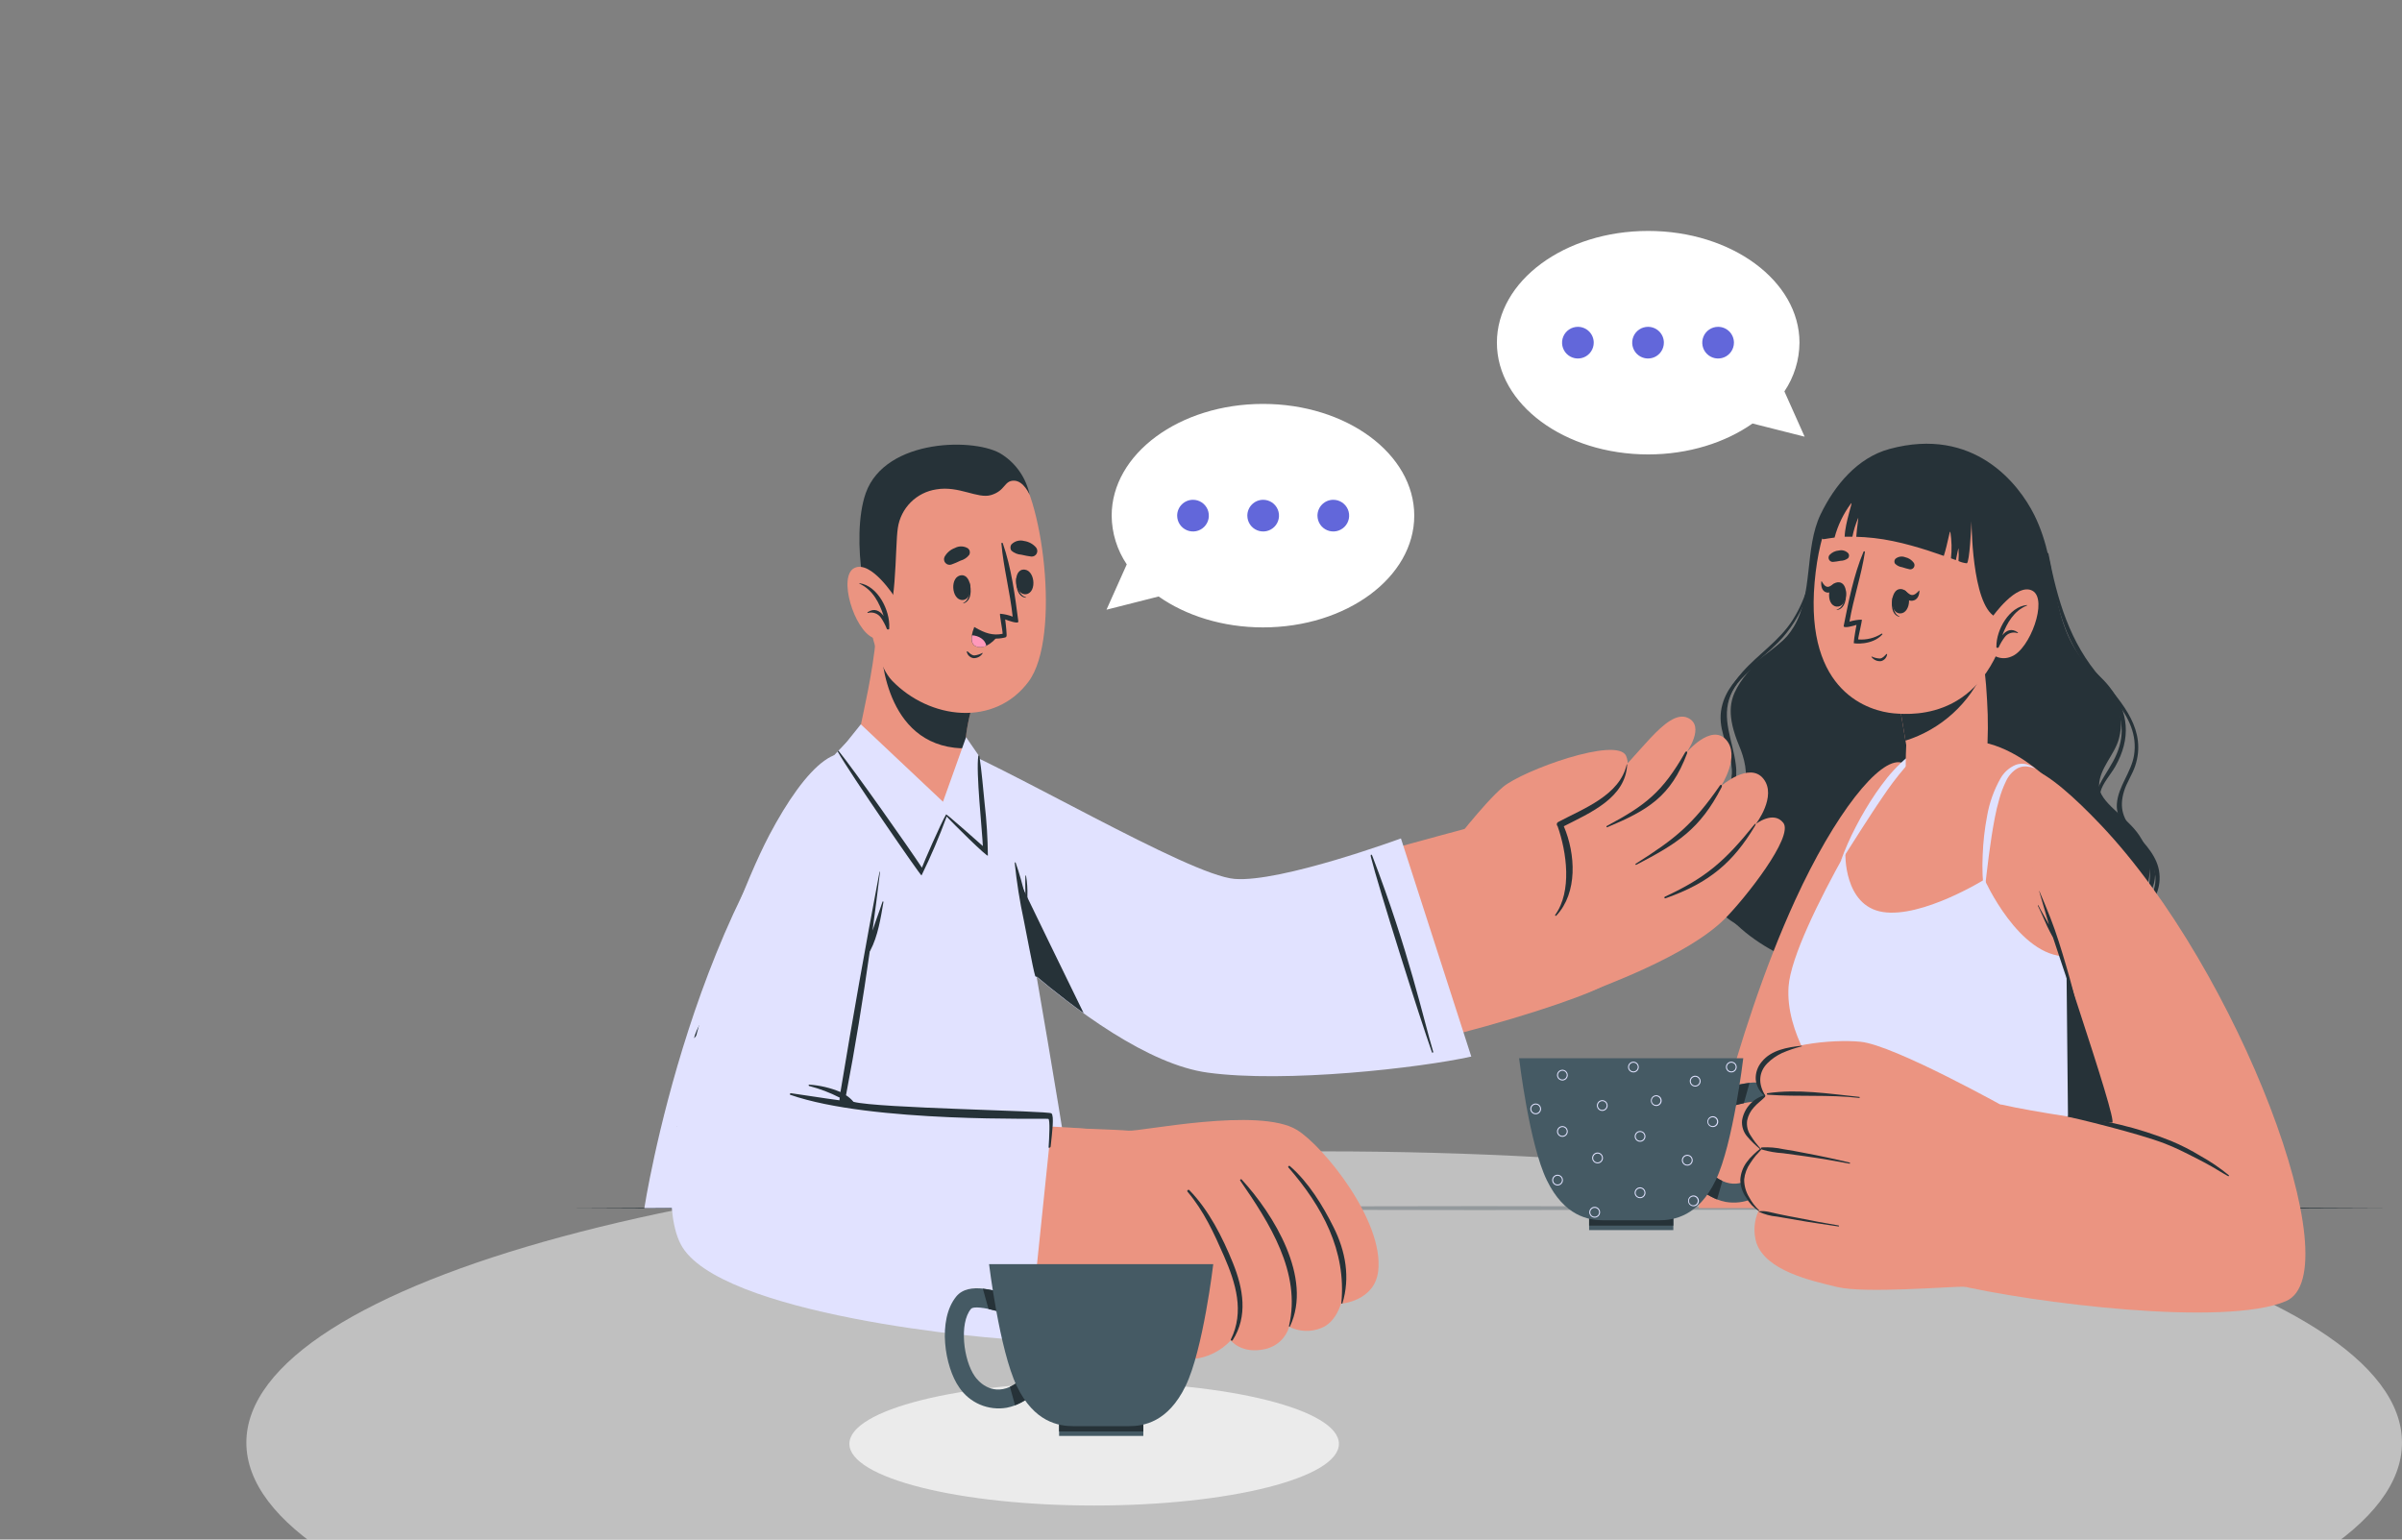 <svg width="312" height="200" viewBox="0 0 312 200" fill="none" xmlns="http://www.w3.org/2000/svg">
<rect x="0" y="0" width="312" height="200" fill="#808080" stroke="none"/>
<g clip-path="url(#clip0_1906_23046)">
<path d="M73.939 156.94L103.501 156.817L133.063 156.77L192.182 156.683L251.301 156.77L280.863 156.817L310.425 156.94L280.863 157.069L251.301 157.115L192.182 157.197L133.063 157.11L103.501 157.069L73.939 156.94Z" fill="#263238"/>
<path opacity="0.5" d="M172 225.243C249.32 225.243 312 208.303 312 187.406C312 166.508 249.32 149.568 172 149.568C94.68 149.568 32 166.508 32 187.406C32 208.303 94.68 225.243 172 225.243Z" fill="white"/>
<path d="M142.121 195.575C159.68 195.575 173.915 191.987 173.915 187.562C173.915 183.136 159.68 179.549 142.121 179.549C124.561 179.549 110.327 183.136 110.327 187.562C110.327 191.987 124.561 195.575 142.121 195.575Z" fill="#EBEBEB"/>
<path d="M223.593 117.93C228.49 124.282 237.32 126.961 245.107 127.702C253.042 128.468 262.017 128.041 269.341 124.683C272.55 123.217 275.512 121.021 277.467 118.1C279.56 114.968 279.909 111.614 277.888 108.544C276.263 106.07 272.586 104.219 272.653 102.002C272.72 99.785 274.633 98.099 275.224 95.985C276.222 92.385 274.304 89.582 271.794 87.134C265.848 81.327 267.767 73.988 264.234 66.891C262.223 62.859 256.406 55.35 245.431 58.322C241.255 59.459 238.297 63.054 236.482 66.814C234.353 71.242 235.556 77.197 232.99 81.435C230.794 85.035 227.744 85.55 225.635 89.335C224.72 90.981 224.241 92.935 225.923 96.936C226.535 98.392 227.158 100.593 226.494 102.275C225.573 104.605 222.688 105.592 221.67 108.02C220.261 111.357 221.433 115.112 223.593 117.93Z" fill="#263238"/>
<path d="M275.003 118.959C278.753 118.481 280.527 113.487 278.249 110.833C276.808 109.146 274.582 108.318 273.136 106.641C270.76 103.885 273.044 101.54 274.463 98.927C277.549 93.316 273.728 89.345 269.675 85.689C266.589 82.912 266.075 79.826 265.982 75.881C265.982 75.819 266.085 75.814 266.09 75.881C266.291 78.792 266.605 81.651 268.595 83.986C270.21 85.884 272.401 87.216 273.964 89.181C276.582 92.478 276.798 95.97 274.756 99.575C274.175 100.604 273.085 101.771 272.823 102.913C272.211 105.608 274.242 107.073 276.171 108.467C277.647 109.537 279.287 110.725 279.797 112.556C280.568 115.318 277.95 118.954 275.05 119.165C274.9 119.19 274.854 118.959 275.003 118.959Z" fill="#263238"/>
<path d="M272.892 121.659C275.222 120.368 277.747 119.211 279.167 116.876C281.27 113.415 278.874 110.705 276.626 108.133C275.659 107.032 274.867 105.942 274.965 104.435C275.109 102.177 276.847 100.321 277.197 98.099C278.025 92.776 272.754 89.356 270.167 85.385C267.523 81.271 266.772 76.586 265.908 71.926C265.908 71.907 265.914 71.888 265.926 71.872C265.938 71.857 265.956 71.847 265.975 71.843C265.994 71.839 266.014 71.843 266.031 71.852C266.048 71.862 266.061 71.877 266.068 71.895C267.209 77.846 268.814 83.472 272.928 88.137C275.803 91.403 278.858 94.936 277.341 99.498C276.966 100.619 276.256 101.627 275.906 102.748C275.217 104.975 275.793 106.446 277.249 108.092C278.704 109.738 280.288 111.306 280.494 113.502C280.895 117.771 276.493 120.461 273.057 121.999C273.013 122.013 272.966 122.011 272.923 121.993C272.881 121.975 272.846 121.942 272.826 121.901C272.806 121.859 272.802 121.812 272.814 121.768C272.826 121.723 272.854 121.685 272.892 121.659Z" fill="#263238"/>
<path d="M220.694 106.657C222.608 104.116 225.58 102.897 224.891 99.194C224.413 96.623 223.05 94.566 223.631 91.897C224.109 89.68 225.601 87.983 227.35 86.553C229.571 84.737 232.009 83.282 233.65 80.895C235.44 78.283 236.283 75.192 237.152 72.209C237.152 72.152 237.27 72.178 237.26 72.209C236.329 76.272 235.203 80.438 232.004 83.416C230.332 84.959 228.311 86.136 226.655 87.71C223.677 90.544 223.641 93.717 224.835 97.353C225.38 99.02 225.863 100.696 225.056 102.373C224.248 104.049 222.597 105.063 221.425 106.451C216.446 112.366 223.775 120.116 229.931 121.33C230.209 121.381 230.168 121.803 229.88 121.752C225.277 120.985 220.463 116.789 219.522 112.309C219.302 111.338 219.293 110.331 219.495 109.356C219.698 108.381 220.107 107.461 220.694 106.657Z" fill="#263238"/>
<path d="M220.847 109.871C220.939 107.186 222.678 105.726 224.035 103.638C226.17 100.356 224.066 97.049 223.866 93.542C223.722 91.099 224.766 89.047 226.334 87.293C228.438 84.927 231.112 83.261 232.856 80.535C234.682 77.632 235.594 74.248 235.474 70.82C235.474 70.758 235.571 70.769 235.571 70.82C235.745 73.138 235.422 75.466 234.624 77.648C233.826 79.831 232.571 81.818 230.943 83.477C228.834 85.622 226.01 87.35 224.802 90.261C223.526 93.347 225.079 96.191 225.46 99.281C225.597 100.195 225.543 101.127 225.304 102.019C225.064 102.911 224.643 103.744 224.066 104.466C223.213 105.607 222.174 106.641 221.685 108.025C221.027 109.897 221.412 112 222.169 113.8C224.565 119.488 230.582 123.13 236.343 124.127C236.548 124.163 236.528 124.488 236.343 124.457C231.094 123.63 226.383 120.77 223.228 116.495C221.829 114.597 220.764 112.273 220.847 109.871Z" fill="#263238"/>
<path d="M246.954 99.055C244.131 98.376 238.309 105.741 233.181 116.932C224.952 134.856 220.617 156.94 220.617 156.94H247.422C247.422 156.94 254.257 100.799 246.954 99.055Z" fill="#EB9481"/>
<path d="M217.352 158.087H206.413V159.795H217.352V158.087Z" fill="#455A64"/>
<path d="M217.352 158.087H206.413V159.214H217.352V158.087Z" fill="#263238"/>
<path d="M230.323 153.499C229.658 154.487 228.722 155.261 227.627 155.728C226.532 156.195 225.325 156.336 224.152 156.133C223.773 156.059 223.401 155.952 223.041 155.814C222.499 155.599 221.982 155.326 221.498 155.001L222.892 152.944C223.15 153.124 223.423 153.281 223.71 153.412C226.317 154.59 227.963 152.538 228.287 152.07C229.789 149.961 230.344 145.152 228.801 143.301C228.698 143.162 228.261 142.946 226.497 143.301C226.173 143.373 225.803 143.455 225.386 143.568C225.063 143.679 224.728 143.752 224.388 143.784L224.342 142.55L224.224 141.316C224.337 141.316 224.512 141.244 224.738 141.177C225.553 140.94 226.385 140.768 227.227 140.663C228.523 140.529 229.881 140.663 230.714 141.691C233.204 144.746 232.201 150.846 230.323 153.499Z" fill="#455A64"/>
<path d="M222.903 152.939C223.161 153.119 223.435 153.276 223.721 153.407L223.037 155.814C222.495 155.599 221.978 155.326 221.494 155.001L222.903 152.939Z" fill="#263238"/>
<path d="M227.248 140.678L226.512 143.316C226.188 143.388 225.818 143.47 225.402 143.584C225.079 143.695 224.744 143.767 224.404 143.8L224.358 142.565L224.239 141.331C224.352 141.331 224.527 141.259 224.754 141.192C225.57 140.955 226.404 140.783 227.248 140.678Z" fill="#263238"/>
<path d="M197.319 137.474C197.319 137.474 198.63 148.619 200.919 153.314C203.208 158.01 206.35 158.524 208.315 158.524H215.463C217.428 158.524 220.606 158.01 222.859 153.314C225.112 148.619 226.434 137.474 226.434 137.474H197.319Z" fill="#455A64"/>
<path d="M199.471 144.751C199.333 144.751 199.198 144.71 199.083 144.633C198.968 144.557 198.878 144.447 198.825 144.32C198.772 144.192 198.758 144.051 198.785 143.915C198.812 143.78 198.879 143.655 198.977 143.557C199.075 143.459 199.199 143.393 199.335 143.366C199.471 143.339 199.611 143.353 199.739 143.406C199.867 143.459 199.976 143.548 200.053 143.663C200.13 143.778 200.171 143.913 200.171 144.052C200.171 144.237 200.097 144.415 199.966 144.546C199.835 144.678 199.657 144.751 199.471 144.751ZM199.471 143.481C199.359 143.481 199.248 143.514 199.154 143.577C199.06 143.64 198.987 143.729 198.944 143.833C198.901 143.938 198.889 144.052 198.912 144.163C198.934 144.274 198.988 144.376 199.068 144.456C199.148 144.535 199.249 144.59 199.36 144.612C199.471 144.634 199.586 144.622 199.69 144.579C199.794 144.536 199.883 144.463 199.946 144.369C200.009 144.275 200.042 144.165 200.042 144.052C200.042 143.9 199.982 143.755 199.875 143.648C199.768 143.541 199.623 143.481 199.471 143.481Z" fill="#E0E2FF"/>
<path d="M220.196 141.151C220.056 141.152 219.919 141.112 219.803 141.035C219.686 140.958 219.595 140.848 219.541 140.719C219.487 140.59 219.473 140.448 219.5 140.31C219.527 140.173 219.594 140.047 219.693 139.948C219.792 139.85 219.918 139.782 220.055 139.755C220.192 139.728 220.334 139.743 220.463 139.797C220.592 139.851 220.702 139.942 220.779 140.058C220.856 140.175 220.897 140.312 220.895 140.452C220.895 140.637 220.822 140.815 220.691 140.946C220.559 141.077 220.382 141.151 220.196 141.151ZM220.196 139.876C220.082 139.875 219.97 139.908 219.875 139.97C219.779 140.033 219.705 140.123 219.66 140.228C219.616 140.333 219.604 140.449 219.625 140.561C219.647 140.673 219.701 140.776 219.782 140.857C219.862 140.938 219.965 140.994 220.077 141.016C220.188 141.039 220.305 141.028 220.41 140.984C220.516 140.941 220.606 140.867 220.669 140.772C220.733 140.677 220.767 140.566 220.767 140.452C220.767 140.3 220.707 140.154 220.6 140.046C220.493 139.938 220.348 139.877 220.196 139.876Z" fill="#E0E2FF"/>
<path d="M219.169 151.422C219.03 151.423 218.893 151.382 218.776 151.306C218.66 151.229 218.569 151.119 218.515 150.99C218.46 150.862 218.446 150.72 218.472 150.583C218.499 150.446 218.566 150.32 218.664 150.221C218.762 150.122 218.888 150.054 219.025 150.027C219.162 149.999 219.303 150.013 219.433 150.066C219.562 150.119 219.672 150.209 219.75 150.325C219.827 150.441 219.869 150.578 219.869 150.717C219.869 150.81 219.852 150.901 219.817 150.986C219.782 151.072 219.731 151.15 219.666 151.215C219.601 151.281 219.523 151.333 219.438 151.368C219.353 151.404 219.262 151.422 219.169 151.422ZM219.169 150.146C219.055 150.145 218.943 150.178 218.847 150.241C218.752 150.304 218.677 150.394 218.633 150.5C218.589 150.605 218.577 150.721 218.599 150.833C218.621 150.946 218.676 151.049 218.757 151.13C218.838 151.211 218.941 151.265 219.053 151.288C219.165 151.31 219.281 151.298 219.387 151.254C219.492 151.209 219.582 151.135 219.645 151.039C219.708 150.944 219.741 150.832 219.74 150.717C219.74 150.566 219.68 150.421 219.573 150.314C219.466 150.207 219.321 150.146 219.169 150.146Z" fill="#E0E2FF"/>
<path d="M224.882 139.315C224.744 139.315 224.609 139.274 224.493 139.197C224.378 139.12 224.289 139.011 224.236 138.883C224.183 138.755 224.169 138.615 224.196 138.479C224.223 138.343 224.29 138.219 224.387 138.121C224.485 138.023 224.61 137.956 224.746 137.929C224.881 137.902 225.022 137.916 225.15 137.969C225.278 138.022 225.387 138.112 225.464 138.227C225.54 138.342 225.582 138.477 225.582 138.615C225.58 138.8 225.506 138.978 225.375 139.109C225.244 139.239 225.067 139.314 224.882 139.315ZM224.882 138.045C224.769 138.045 224.659 138.078 224.565 138.141C224.471 138.203 224.398 138.293 224.355 138.397C224.311 138.501 224.3 138.616 224.322 138.727C224.344 138.838 224.399 138.939 224.478 139.019C224.558 139.099 224.66 139.153 224.771 139.175C224.881 139.197 224.996 139.186 225.101 139.143C225.205 139.1 225.294 139.026 225.357 138.933C225.419 138.839 225.453 138.728 225.453 138.615C225.453 138.464 225.393 138.319 225.286 138.212C225.179 138.105 225.033 138.045 224.882 138.045Z" fill="#E0E2FF"/>
<path d="M215.119 143.676C214.981 143.673 214.848 143.63 214.735 143.551C214.622 143.472 214.535 143.362 214.484 143.234C214.433 143.106 214.422 142.966 214.45 142.831C214.479 142.697 214.547 142.573 214.645 142.477C214.744 142.381 214.868 142.316 215.004 142.29C215.139 142.264 215.279 142.279 215.406 142.332C215.533 142.386 215.641 142.475 215.717 142.59C215.793 142.705 215.834 142.839 215.834 142.977C215.834 143.07 215.815 143.162 215.779 143.248C215.743 143.334 215.69 143.412 215.624 143.477C215.557 143.542 215.478 143.593 215.391 143.628C215.305 143.662 215.212 143.678 215.119 143.676ZM215.119 142.406C215.006 142.406 214.896 142.44 214.802 142.502C214.708 142.565 214.635 142.654 214.592 142.758C214.548 142.863 214.537 142.978 214.559 143.088C214.581 143.199 214.636 143.301 214.715 143.381C214.795 143.46 214.897 143.515 215.008 143.537C215.118 143.559 215.233 143.548 215.338 143.504C215.442 143.461 215.531 143.388 215.594 143.294C215.656 143.2 215.69 143.09 215.69 142.977C215.689 142.826 215.628 142.682 215.521 142.575C215.414 142.468 215.27 142.407 215.119 142.406Z" fill="#E0E2FF"/>
<path d="M207.513 151.128C207.374 151.129 207.237 151.089 207.12 151.012C207.003 150.935 206.912 150.825 206.858 150.696C206.804 150.567 206.79 150.425 206.817 150.288C206.844 150.151 206.911 150.025 207.01 149.926C207.109 149.827 207.235 149.76 207.372 149.733C207.509 149.706 207.651 149.72 207.78 149.774C207.909 149.828 208.019 149.919 208.096 150.036C208.173 150.152 208.214 150.289 208.213 150.429C208.213 150.521 208.195 150.612 208.16 150.697C208.124 150.782 208.073 150.859 208.008 150.924C207.943 150.989 207.866 151.04 207.781 151.075C207.696 151.11 207.605 151.128 207.513 151.128ZM207.513 149.853C207.399 149.852 207.287 149.885 207.192 149.948C207.097 150.01 207.022 150.1 206.978 150.205C206.933 150.31 206.921 150.426 206.943 150.538C206.964 150.65 207.019 150.753 207.099 150.834C207.18 150.916 207.282 150.971 207.394 150.994C207.506 151.016 207.622 151.005 207.728 150.962C207.833 150.918 207.923 150.844 207.987 150.75C208.05 150.655 208.084 150.543 208.084 150.429C208.085 150.354 208.071 150.279 208.042 150.209C208.014 150.139 207.972 150.076 207.919 150.022C207.866 149.968 207.803 149.926 207.733 149.897C207.664 149.868 207.589 149.853 207.513 149.853Z" fill="#E0E2FF"/>
<path d="M212.165 139.315C212.026 139.315 211.891 139.274 211.776 139.197C211.661 139.12 211.572 139.011 211.519 138.883C211.466 138.755 211.452 138.615 211.479 138.479C211.506 138.343 211.572 138.219 211.67 138.121C211.768 138.023 211.893 137.956 212.028 137.929C212.164 137.902 212.305 137.916 212.432 137.969C212.56 138.022 212.669 138.112 212.746 138.227C212.823 138.342 212.864 138.477 212.864 138.615C212.864 138.801 212.791 138.979 212.659 139.11C212.528 139.241 212.35 139.315 212.165 139.315ZM212.165 138.045C212.052 138.045 211.941 138.078 211.848 138.141C211.754 138.203 211.681 138.293 211.637 138.397C211.594 138.501 211.583 138.616 211.605 138.727C211.627 138.838 211.681 138.939 211.761 139.019C211.841 139.099 211.943 139.153 212.053 139.175C212.164 139.197 212.279 139.186 212.383 139.143C212.488 139.1 212.577 139.026 212.639 138.933C212.702 138.839 212.736 138.728 212.736 138.615C212.736 138.464 212.676 138.319 212.568 138.212C212.461 138.105 212.316 138.045 212.165 138.045Z" fill="#E0E2FF"/>
<path d="M213.031 148.32C212.892 148.32 212.757 148.279 212.642 148.202C212.527 148.126 212.437 148.016 212.384 147.888C212.331 147.761 212.318 147.62 212.344 147.484C212.371 147.349 212.438 147.224 212.536 147.126C212.634 147.028 212.758 146.962 212.894 146.935C213.03 146.908 213.17 146.922 213.298 146.975C213.426 147.028 213.535 147.117 213.612 147.232C213.689 147.347 213.73 147.482 213.73 147.621C213.73 147.806 213.656 147.984 213.525 148.115C213.394 148.247 213.216 148.32 213.031 148.32ZM213.031 147.05C212.918 147.05 212.807 147.083 212.713 147.146C212.619 147.209 212.546 147.298 212.503 147.402C212.46 147.507 212.449 147.621 212.471 147.732C212.493 147.843 212.547 147.945 212.627 148.024C212.707 148.104 212.808 148.159 212.919 148.181C213.03 148.203 213.145 148.191 213.249 148.148C213.353 148.105 213.442 148.032 213.505 147.938C213.568 147.844 213.601 147.734 213.601 147.621C213.601 147.469 213.541 147.324 213.434 147.217C213.327 147.11 213.182 147.05 213.031 147.05Z" fill="#E0E2FF"/>
<path d="M219.954 156.703C219.816 156.7 219.681 156.657 219.568 156.578C219.454 156.499 219.366 156.389 219.315 156.26C219.264 156.132 219.251 155.991 219.279 155.856C219.307 155.721 219.375 155.596 219.473 155.499C219.571 155.402 219.696 155.335 219.831 155.308C219.967 155.281 220.107 155.294 220.235 155.347C220.363 155.399 220.473 155.487 220.551 155.602C220.629 155.716 220.672 155.85 220.674 155.989C220.676 156.083 220.659 156.178 220.623 156.266C220.588 156.354 220.535 156.434 220.467 156.501C220.4 156.568 220.32 156.62 220.231 156.655C220.143 156.69 220.049 156.706 219.954 156.703ZM219.954 155.428C219.84 155.427 219.728 155.46 219.632 155.523C219.537 155.585 219.462 155.675 219.418 155.78C219.374 155.885 219.361 156.001 219.383 156.113C219.405 156.225 219.459 156.328 219.539 156.409C219.62 156.491 219.722 156.546 219.834 156.569C219.946 156.591 220.062 156.58 220.168 156.537C220.273 156.493 220.364 156.419 220.427 156.325C220.491 156.23 220.525 156.118 220.525 156.004C220.525 155.852 220.465 155.706 220.358 155.598C220.251 155.491 220.106 155.429 219.954 155.428Z" fill="#E0E2FF"/>
<path d="M202.935 140.364C202.797 140.363 202.662 140.321 202.548 140.244C202.434 140.166 202.345 140.057 202.293 139.929C202.24 139.801 202.227 139.66 202.255 139.525C202.282 139.39 202.349 139.266 202.447 139.168C202.545 139.071 202.67 139.005 202.806 138.978C202.941 138.952 203.082 138.966 203.209 139.019C203.337 139.072 203.445 139.162 203.522 139.277C203.599 139.391 203.64 139.526 203.64 139.665C203.64 139.757 203.621 139.848 203.586 139.933C203.55 140.019 203.498 140.096 203.433 140.161C203.367 140.226 203.29 140.277 203.204 140.312C203.119 140.347 203.027 140.365 202.935 140.364ZM202.935 139.094C202.822 139.095 202.712 139.129 202.619 139.192C202.526 139.256 202.454 139.345 202.411 139.45C202.369 139.554 202.358 139.669 202.381 139.779C202.404 139.889 202.458 139.991 202.538 140.07C202.618 140.149 202.72 140.203 202.831 140.225C202.941 140.246 203.056 140.235 203.16 140.192C203.264 140.148 203.353 140.075 203.415 139.981C203.478 139.887 203.511 139.777 203.511 139.665C203.511 139.589 203.496 139.515 203.467 139.445C203.438 139.375 203.396 139.312 203.342 139.259C203.288 139.206 203.225 139.164 203.155 139.136C203.085 139.107 203.01 139.093 202.935 139.094Z" fill="#E0E2FF"/>
<path d="M222.479 146.412C222.339 146.412 222.203 146.371 222.087 146.293C221.971 146.216 221.881 146.105 221.828 145.976C221.774 145.847 221.761 145.705 221.788 145.568C221.816 145.432 221.884 145.306 221.983 145.208C222.082 145.109 222.208 145.043 222.345 145.016C222.482 144.99 222.624 145.004 222.752 145.058C222.881 145.113 222.991 145.204 223.067 145.32C223.144 145.437 223.185 145.573 223.184 145.713C223.184 145.805 223.165 145.897 223.13 145.982C223.094 146.067 223.042 146.144 222.977 146.209C222.911 146.274 222.834 146.326 222.748 146.361C222.663 146.396 222.571 146.413 222.479 146.412ZM222.479 145.137C222.364 145.133 222.25 145.163 222.152 145.225C222.055 145.286 221.978 145.375 221.931 145.48C221.885 145.586 221.871 145.703 221.892 145.816C221.913 145.929 221.967 146.034 222.047 146.116C222.128 146.198 222.232 146.255 222.345 146.277C222.458 146.3 222.575 146.288 222.681 146.244C222.787 146.199 222.878 146.124 222.941 146.028C223.004 145.931 223.036 145.818 223.034 145.703C223.032 145.555 222.973 145.414 222.87 145.309C222.766 145.204 222.626 145.142 222.479 145.137Z" fill="#E0E2FF"/>
<path d="M208.12 144.314C207.982 144.314 207.847 144.273 207.732 144.196C207.617 144.119 207.527 144.01 207.474 143.882C207.421 143.754 207.407 143.614 207.434 143.478C207.461 143.342 207.528 143.218 207.626 143.12C207.724 143.022 207.848 142.955 207.984 142.928C208.12 142.901 208.26 142.915 208.388 142.968C208.516 143.021 208.625 143.111 208.702 143.226C208.779 143.341 208.82 143.476 208.82 143.614C208.82 143.706 208.802 143.797 208.767 143.882C208.731 143.967 208.68 144.044 208.615 144.109C208.55 144.174 208.473 144.225 208.388 144.261C208.303 144.296 208.212 144.314 208.12 144.314ZM208.12 143.043C208.007 143.043 207.897 143.077 207.803 143.14C207.709 143.202 207.636 143.292 207.593 143.396C207.55 143.5 207.538 143.615 207.56 143.726C207.582 143.836 207.637 143.938 207.717 144.018C207.797 144.098 207.898 144.152 208.009 144.174C208.12 144.196 208.234 144.185 208.339 144.142C208.443 144.099 208.532 144.025 208.595 143.932C208.658 143.838 208.691 143.727 208.691 143.614C208.691 143.539 208.676 143.465 208.648 143.396C208.619 143.327 208.577 143.264 208.524 143.211C208.471 143.158 208.408 143.116 208.339 143.087C208.27 143.058 208.195 143.043 208.12 143.043Z" fill="#E0E2FF"/>
<path d="M213.033 155.649C212.893 155.65 212.756 155.61 212.639 155.532C212.522 155.455 212.431 155.344 212.377 155.214C212.324 155.085 212.31 154.942 212.338 154.805C212.366 154.667 212.434 154.541 212.534 154.443C212.634 154.345 212.761 154.278 212.898 154.252C213.036 154.226 213.179 154.242 213.307 154.298C213.436 154.353 213.545 154.446 213.621 154.564C213.697 154.682 213.736 154.82 213.733 154.96C213.73 155.144 213.655 155.319 213.524 155.448C213.393 155.577 213.217 155.649 213.033 155.649ZM213.033 154.374C212.919 154.373 212.807 154.406 212.711 154.469C212.616 154.532 212.541 154.622 212.497 154.727C212.453 154.833 212.441 154.949 212.463 155.061C212.485 155.173 212.54 155.276 212.621 155.357C212.702 155.438 212.805 155.493 212.917 155.515C213.029 155.537 213.146 155.525 213.251 155.481C213.356 155.437 213.446 155.362 213.509 155.267C213.572 155.171 213.605 155.059 213.604 154.945C213.604 154.793 213.544 154.648 213.437 154.541C213.33 154.434 213.185 154.374 213.033 154.374Z" fill="#E0E2FF"/>
<path d="M207.139 158.18C207 158.181 206.863 158.14 206.747 158.063C206.63 157.987 206.539 157.877 206.485 157.748C206.431 157.62 206.416 157.478 206.443 157.341C206.469 157.204 206.536 157.078 206.634 156.979C206.733 156.88 206.858 156.812 206.995 156.784C207.132 156.757 207.274 156.77 207.403 156.824C207.532 156.877 207.642 156.967 207.72 157.083C207.797 157.199 207.839 157.335 207.839 157.475C207.839 157.661 207.765 157.839 207.634 157.971C207.503 158.103 207.325 158.178 207.139 158.18ZM207.139 156.904C207.025 156.903 206.913 156.936 206.817 156.999C206.722 157.062 206.647 157.152 206.603 157.257C206.559 157.363 206.547 157.479 206.569 157.591C206.591 157.704 206.646 157.807 206.727 157.887C206.808 157.968 206.911 158.023 207.023 158.045C207.135 158.067 207.252 158.056 207.357 158.011C207.463 157.967 207.552 157.893 207.615 157.797C207.678 157.701 207.711 157.589 207.71 157.475C207.709 157.324 207.648 157.18 207.542 157.073C207.435 156.966 207.29 156.906 207.139 156.904Z" fill="#E0E2FF"/>
<path d="M202.935 147.683C202.797 147.682 202.662 147.64 202.548 147.562C202.434 147.485 202.345 147.375 202.293 147.247C202.24 147.119 202.227 146.979 202.255 146.844C202.282 146.708 202.349 146.584 202.447 146.487C202.545 146.39 202.67 146.323 202.806 146.297C202.941 146.27 203.082 146.284 203.209 146.337C203.337 146.391 203.445 146.48 203.522 146.595C203.599 146.71 203.64 146.845 203.64 146.983C203.64 147.075 203.621 147.167 203.586 147.252C203.55 147.337 203.498 147.415 203.433 147.48C203.367 147.545 203.29 147.596 203.204 147.631C203.119 147.666 203.027 147.683 202.935 147.683ZM202.935 146.412C202.822 146.413 202.712 146.448 202.619 146.511C202.526 146.574 202.454 146.664 202.411 146.768C202.369 146.873 202.358 146.987 202.381 147.098C202.404 147.208 202.458 147.309 202.538 147.389C202.618 147.468 202.72 147.522 202.831 147.543C202.941 147.565 203.056 147.553 203.16 147.51C203.264 147.467 203.353 147.394 203.415 147.3C203.478 147.206 203.511 147.096 203.511 146.983C203.511 146.908 203.496 146.833 203.467 146.764C203.438 146.694 203.396 146.631 203.342 146.578C203.288 146.525 203.225 146.483 203.155 146.454C203.085 146.426 203.01 146.412 202.935 146.412Z" fill="#E0E2FF"/>
<path d="M202.312 154.003C202.174 154.003 202.039 153.962 201.924 153.886C201.809 153.809 201.719 153.699 201.666 153.572C201.613 153.444 201.599 153.303 201.626 153.168C201.653 153.032 201.72 152.907 201.818 152.809C201.915 152.712 202.04 152.645 202.176 152.618C202.311 152.591 202.452 152.605 202.58 152.658C202.708 152.711 202.817 152.8 202.894 152.915C202.971 153.03 203.012 153.166 203.012 153.304C203.012 153.489 202.938 153.667 202.807 153.799C202.676 153.93 202.498 154.003 202.312 154.003ZM202.312 152.733C202.199 152.733 202.089 152.767 201.995 152.829C201.901 152.892 201.828 152.981 201.785 153.086C201.742 153.19 201.73 153.305 201.752 153.415C201.774 153.526 201.829 153.628 201.909 153.708C201.988 153.787 202.09 153.842 202.201 153.864C202.312 153.886 202.426 153.875 202.531 153.831C202.635 153.788 202.724 153.715 202.787 153.621C202.85 153.527 202.883 153.417 202.883 153.304C202.883 153.153 202.823 153.007 202.716 152.9C202.609 152.793 202.464 152.733 202.312 152.733Z" fill="#E0E2FF"/>
<path d="M236.557 140.205L236.104 156.94H290.656C290.656 156.94 280.411 113.225 265.07 100.367C256.676 93.342 250.155 96.35 245.722 101C244.642 102.172 232.813 121.268 232.298 128.145C231.877 134.213 236.557 140.205 236.557 140.205Z" fill="#EB9481"/>
<path d="M236.555 140.205L236.102 156.94H290.649C290.649 156.94 285.506 135.041 277.077 117.688C275.945 119.828 273.06 124.21 268.411 124.241C262.239 124.287 257.77 114.253 257.77 114.253C257.77 114.253 249.685 119.272 244.568 118.475C239.45 117.678 239.697 110.802 239.697 110.802C236.262 116.943 232.6 124.369 232.322 128.134C231.875 134.213 236.555 140.205 236.555 140.205Z" fill="#E0E2FF"/>
<path d="M257.74 116.192C257.52 114.504 257.451 112.8 257.534 111.101C257.594 109.393 257.785 107.692 258.105 106.014C258.401 104.298 258.989 102.646 259.843 101.128C260.294 100.322 261.005 99.693 261.859 99.344C262.297 99.196 262.767 99.173 263.217 99.277C263.428 99.349 263.639 99.421 263.834 99.503L264.385 99.837L263.783 99.647C263.577 99.611 263.377 99.585 263.176 99.56C262.787 99.542 262.4 99.627 262.055 99.806C261.385 100.209 260.857 100.809 260.543 101.524C260.188 102.257 259.903 103.022 259.689 103.808C259.458 104.595 259.267 105.402 259.113 106.215C258.959 107.027 258.81 107.85 258.686 108.678C258.563 109.506 258.45 110.334 258.331 111.167C258.126 112.834 257.915 114.505 257.74 116.192Z" fill="#E0E2FF"/>
<path d="M239.074 111.929C239.637 110.356 240.309 108.825 241.085 107.346C241.855 105.856 242.714 104.413 243.657 103.026C244.135 102.337 244.629 101.658 245.158 101C245.695 100.345 246.27 99.723 246.881 99.138C247.495 98.533 248.187 98.014 248.939 97.595C249.308 97.366 249.724 97.221 250.156 97.171C250.588 97.121 251.026 97.168 251.438 97.307C251.037 97.273 250.634 97.319 250.251 97.442C249.868 97.564 249.513 97.762 249.206 98.022C248.564 98.512 247.976 99.069 247.452 99.683C246.389 100.924 245.403 102.229 244.5 103.592C243.564 104.944 242.685 106.338 241.79 107.706C240.895 109.074 240.015 110.545 239.074 111.929Z" fill="#E0E2FF"/>
<path d="M290.646 156.94H268.731L268.407 124.241C273.036 124.21 275.942 119.828 277.073 117.688C285.513 135.041 290.646 156.94 290.646 156.94Z" fill="#263238"/>
<path d="M258.06 98.238C257.787 99.179 252.917 105.119 248.576 104.682C247.162 104.538 247.604 96.788 247.604 96.788L247.506 96.212L246.144 88.101L255.879 82.562L257.283 81.832C257.283 81.832 257.51 84.079 257.767 86.877C257.767 87.006 257.793 87.134 257.803 87.273C257.813 87.412 257.839 87.582 257.849 87.726C257.895 88.147 257.937 88.574 257.973 88.996C257.998 89.32 258.024 89.634 258.039 89.978C258.055 90.323 258.081 90.652 258.106 91.007C258.257 93.415 258.241 95.832 258.06 98.238Z" fill="#EB9481"/>
<path d="M257.767 86.872C256.836 89.08 255.436 91.058 253.665 92.671C251.893 94.284 249.792 95.492 247.506 96.212L246.144 88.101L255.879 82.562L257.283 81.832C257.283 81.832 257.494 84.074 257.767 86.872Z" fill="#263238"/>
<path d="M235.705 75.629C234.435 90.029 242.905 92.395 245.991 92.668C248.804 92.909 258.422 93.388 261.173 79.213C263.925 65.039 257.635 59.907 251.227 59.002C244.818 58.096 236.975 61.249 235.705 75.629Z" fill="#EB9481"/>
<path d="M238.082 72.995C238.412 72.966 238.74 72.917 239.064 72.851C239.42 72.851 239.765 72.733 240.047 72.517C240.122 72.432 240.167 72.324 240.174 72.21C240.182 72.097 240.151 71.984 240.088 71.89C239.934 71.723 239.739 71.6 239.522 71.534C239.305 71.468 239.074 71.461 238.854 71.514C238.39 71.548 237.957 71.756 237.64 72.095C237.572 72.177 237.53 72.276 237.518 72.382C237.506 72.487 237.524 72.593 237.571 72.688C237.617 72.783 237.69 72.863 237.781 72.917C237.872 72.972 237.976 72.999 238.082 72.995Z" fill="#263238"/>
<path d="M248.035 73.952C247.701 73.89 247.403 73.777 247.079 73.685C246.726 73.638 246.398 73.475 246.148 73.222C246.086 73.127 246.058 73.015 246.066 72.903C246.074 72.79 246.119 72.684 246.194 72.6C246.367 72.452 246.576 72.354 246.8 72.316C247.023 72.278 247.253 72.301 247.465 72.383C247.919 72.478 248.321 72.741 248.591 73.119C248.649 73.208 248.679 73.313 248.679 73.419C248.678 73.526 248.646 73.63 248.587 73.718C248.528 73.807 248.444 73.876 248.346 73.918C248.248 73.959 248.14 73.971 248.035 73.952Z" fill="#263238"/>
<path d="M245.876 77.465C245.876 77.424 245.948 77.517 245.943 77.558C245.825 78.535 245.856 79.672 246.715 80.073C246.715 80.073 246.715 80.135 246.715 80.129C245.629 79.872 245.609 78.371 245.876 77.465Z" fill="#263238"/>
<path d="M246.849 76.519C248.433 76.519 248.273 79.707 246.808 79.687C245.342 79.666 245.517 76.498 246.849 76.519Z" fill="#263238"/>
<path d="M247.45 76.714C247.717 76.909 247.964 77.228 248.304 77.29C248.643 77.352 248.998 77.028 249.265 76.724C249.296 76.688 249.322 76.724 249.317 76.76C249.317 77.367 249.034 77.979 248.376 78.041C247.717 78.103 247.378 77.526 247.26 76.915C247.234 76.786 247.342 76.637 247.45 76.714Z" fill="#263238"/>
<path d="M239.751 76.709C239.751 76.673 239.674 76.755 239.674 76.791C239.674 77.778 239.488 78.9 238.583 79.193C238.558 79.193 238.558 79.249 238.583 79.244C239.679 79.136 239.9 77.645 239.751 76.709Z" fill="#263238"/>
<path d="M238.918 75.649C237.344 75.459 237.087 78.627 238.547 78.797C240.008 78.967 240.239 75.804 238.918 75.649Z" fill="#263238"/>
<path d="M238.236 75.804C237.968 75.948 237.721 76.236 237.397 76.231C237.073 76.226 236.821 75.861 236.626 75.516C236.626 75.48 236.58 75.516 236.574 75.547C236.508 76.149 236.657 76.797 237.233 76.956C237.809 77.115 238.184 76.622 238.374 76.03C238.41 75.922 238.338 75.758 238.236 75.804Z" fill="#263238"/>
<path d="M245.022 84.968C244.785 85.2 244.549 85.514 244.194 85.544C243.829 85.535 243.47 85.449 243.14 85.292C243.133 85.289 243.125 85.288 243.117 85.29C243.109 85.291 243.102 85.295 243.097 85.301C243.092 85.306 243.089 85.314 243.088 85.322C243.087 85.329 243.089 85.337 243.093 85.344C243.235 85.537 243.425 85.689 243.645 85.784C243.864 85.879 244.106 85.913 244.343 85.884C244.543 85.831 244.724 85.72 244.862 85.566C245 85.411 245.089 85.22 245.12 85.015C245.156 84.958 245.058 84.938 245.022 84.968Z" fill="#263238"/>
<path d="M241.144 81.173C241.144 81.173 240.825 82.85 240.784 83.544C240.784 83.606 243.175 83.873 244.497 82.423C244.553 82.361 244.466 82.279 244.399 82.32C243.495 82.89 242.43 83.151 241.365 83.066C241.324 82.87 241.931 80.525 241.823 80.494C241.284 80.508 240.749 80.594 240.233 80.751C240.748 77.707 241.776 74.77 242.234 71.731C242.241 71.707 242.238 71.681 242.226 71.659C242.214 71.638 242.194 71.622 242.17 71.615C242.146 71.608 242.12 71.611 242.099 71.623C242.077 71.635 242.061 71.655 242.054 71.679C240.784 74.677 240.105 78.17 239.482 81.302C239.405 81.703 240.861 81.271 241.144 81.173Z" fill="#263238"/>
<path d="M259.797 80.324C256.295 79.933 256.095 69.061 256.084 67.729C256.043 68.567 255.832 73.021 255.477 73.175C255.102 73.139 254.735 73.04 254.392 72.882C254.433 72.35 254.433 71.815 254.392 71.283C254.392 71.031 254.258 71.797 254.053 72.759L253.415 72.528C253.541 71.396 253.515 70.253 253.338 69.128C253.266 68.701 253.009 70.578 252.484 72.214C250.108 71.376 246.678 70.254 243.412 69.894C242.537 69.796 241.781 69.75 241.113 69.73C241.205 68.418 241.463 67.035 241.344 67.328C241.021 68.101 240.775 68.903 240.609 69.725C240.249 69.725 239.909 69.725 239.606 69.725C239.657 67.863 240.763 64.972 240.429 65.404C239.445 66.733 238.721 68.235 238.295 69.832C237.014 69.977 236.644 70.198 236.633 69.868C236.633 69.272 237.734 64.139 242.064 60.647C246.765 56.846 255.601 56.471 260.065 63.219C260.065 63.219 263.927 66.176 264.246 70.501C264.565 74.826 261.824 80.551 259.797 80.324Z" fill="#263238"/>
<path d="M258.805 80.119C258.805 80.119 261.963 75.618 264.005 76.745C266.047 77.871 263.666 84.398 261.264 85.287C260.965 85.421 260.643 85.494 260.316 85.501C259.989 85.508 259.664 85.449 259.36 85.327C259.056 85.206 258.78 85.025 258.548 84.794C258.316 84.564 258.132 84.289 258.008 83.986L258.805 80.119Z" fill="#EB9481"/>
<path d="M263.283 78.596C263.29 78.599 263.295 78.604 263.299 78.609C263.303 78.615 263.306 78.623 263.306 78.63C263.306 78.637 263.303 78.644 263.299 78.65C263.295 78.656 263.29 78.66 263.283 78.663C261.596 79.342 260.711 80.9 260.084 82.52C260.598 81.898 261.267 81.559 262.1 82.155C262.146 82.186 262.1 82.253 262.054 82.243C261.759 82.146 261.442 82.144 261.146 82.236C260.85 82.328 260.59 82.51 260.403 82.757C260.091 83.171 259.825 83.617 259.611 84.089C259.528 84.238 259.256 84.161 259.318 83.986C259.321 83.973 259.321 83.959 259.318 83.945C259.307 81.811 260.979 78.812 263.283 78.596Z" fill="#263238"/>
<path d="M272.887 107.171C290.816 126.062 305.545 165.339 296.92 169.026C289.036 172.395 264.062 169.284 253.791 166.835C250.772 166.115 256.846 142.74 260.076 143.507C263.974 144.432 273.962 145.867 274.348 145.842C275.207 145.78 265.605 118.316 262.683 108.298C258.61 94.303 266.155 100.074 272.887 107.171Z" fill="#EB9481"/>
<path d="M228.996 138.137C227.603 140.297 229.305 142.344 229.305 142.344C228.147 142.89 227.217 143.826 226.677 144.988C225.823 147.081 228.734 149.333 228.734 149.333C227.652 150.152 226.842 151.277 226.409 152.563C225.792 154.646 228.4 157.341 228.4 157.341C227.825 158.638 227.734 160.097 228.143 161.456C229.398 165.056 235.065 166.336 238.66 167.195C242.255 168.054 253.251 167.113 255.365 167.144L261.053 144.16C261.053 144.16 246.025 135.735 241.659 135.329C237.976 134.964 230.555 135.71 228.996 138.137Z" fill="#EB9481"/>
<path d="M229.567 142.015C233.568 141.439 237.518 142.077 241.499 142.493C241.517 142.493 241.534 142.5 241.546 142.513C241.559 142.525 241.566 142.542 241.566 142.56C241.566 142.578 241.559 142.595 241.546 142.607C241.534 142.62 241.517 142.627 241.499 142.627C237.544 142.169 233.548 142.504 229.583 142.205C229.561 142.202 229.54 142.192 229.525 142.176C229.51 142.159 229.5 142.139 229.498 142.116C229.497 142.094 229.502 142.072 229.515 142.054C229.527 142.035 229.546 142.021 229.567 142.015Z" fill="#263238"/>
<path d="M228.883 149.051C229.804 149.007 230.728 149.085 231.629 149.282C232.591 149.431 233.553 149.601 234.514 149.797C236.438 150.157 238.349 150.566 240.249 151.026C240.331 151.026 240.321 151.18 240.249 151.165C238.33 150.805 236.412 150.475 234.484 150.203C233.517 150.062 232.55 149.93 231.583 149.807C230.663 149.75 229.752 149.592 228.867 149.334C228.83 149.332 228.795 149.315 228.77 149.287C228.745 149.259 228.732 149.222 228.734 149.185C228.736 149.147 228.753 149.112 228.78 149.087C228.808 149.062 228.845 149.049 228.883 149.051Z" fill="#263238"/>
<path d="M228.48 157.357C229.267 157.233 230.172 157.537 230.938 157.696C231.813 157.881 232.682 158.056 233.556 158.21C235.305 158.56 237.053 158.905 238.812 159.193C238.9 159.193 238.884 159.342 238.812 159.326C237.022 159.049 235.212 158.812 233.443 158.493L230.815 158.041C230.004 157.973 229.212 157.762 228.475 157.418C228.468 157.409 228.465 157.398 228.465 157.387C228.466 157.375 228.472 157.365 228.48 157.357Z" fill="#263238"/>
<path d="M234 135.848C232.174 136.044 230.081 136.399 228.857 137.906C228.296 138.55 228.008 139.387 228.055 140.241C228.141 141.038 228.527 141.774 229.135 142.298C228.402 142.517 227.746 142.939 227.241 143.513C226.736 144.088 226.403 144.793 226.28 145.548C226.244 145.927 226.286 146.308 226.403 146.67C226.519 147.032 226.709 147.366 226.959 147.652C227.201 147.955 227.473 148.223 227.751 148.5C228.029 148.778 228.322 149.015 228.6 149.256C228.289 149.493 227.995 149.75 227.72 150.028C227.413 150.312 227.134 150.626 226.887 150.964C226.386 151.638 226.094 152.445 226.049 153.283C226.071 154.117 226.343 154.925 226.831 155.603C227.224 156.299 227.784 156.886 228.461 157.31C228.502 157.31 228.543 157.279 228.512 157.249C227.979 156.742 227.531 156.154 227.185 155.505C226.769 154.815 226.55 154.023 226.553 153.216C226.632 152.452 226.907 151.72 227.35 151.092C227.569 150.754 227.805 150.428 228.06 150.115C228.271 149.858 228.821 149.333 228.769 149.297C228.718 149.261 228.188 148.655 227.988 148.382C227.787 148.109 227.581 147.811 227.396 147.513C227.006 146.941 226.843 146.244 226.939 145.558C227.07 144.921 227.372 144.331 227.813 143.851C228.25 143.337 228.8 142.972 229.258 142.493C229.288 142.44 229.298 142.378 229.284 142.318C228.312 140.729 228.471 139.233 229.572 138.117C230.13 137.565 230.779 137.114 231.49 136.784C232.304 136.433 233.145 136.148 234.005 135.931C234.067 135.931 234.057 135.843 234 135.848Z" fill="#263238"/>
<path d="M269.244 128.597C268.976 127.542 268.678 126.498 268.37 125.449C267.752 123.346 267.115 121.237 266.312 119.19C265.865 118.033 265.371 116.896 264.893 115.75C264.893 115.75 264.862 115.75 264.867 115.75C265.304 117.2 265.706 118.66 266.143 120.111C265.695 119.267 265.191 118.46 264.764 117.611C264.764 117.565 264.677 117.611 264.697 117.652C265.14 118.532 265.5 119.447 265.916 120.337C266.153 120.851 266.431 121.335 266.683 121.818C266.683 121.88 266.719 121.942 266.739 121.998C267.439 124.081 268.118 126.174 268.827 128.252C269.223 129.42 269.655 130.587 269.979 131.775C269.984 131.784 269.991 131.791 270 131.794C270.01 131.798 270.02 131.799 270.029 131.795C270.038 131.792 270.046 131.786 270.051 131.778C270.056 131.769 270.058 131.759 270.057 131.749C269.748 130.721 269.511 129.651 269.244 128.597Z" fill="#263238"/>
<path d="M289.504 152.666C288.371 151.733 287.156 150.905 285.873 150.193C284.631 149.433 283.333 148.769 281.99 148.207C277.7 146.49 273.184 145.402 268.582 144.978C268.571 144.978 268.561 144.982 268.553 144.99C268.545 144.997 268.541 145.008 268.541 145.019C268.541 145.03 268.545 145.04 268.553 145.048C268.561 145.056 268.571 145.06 268.582 145.06C269.364 145.204 277.716 147.205 281.224 148.567C282.561 149.082 283.847 149.735 285.127 150.388C285.861 150.758 286.584 151.144 287.298 151.545C288.013 151.952 288.697 152.404 289.417 152.79C289.433 152.797 289.451 152.798 289.468 152.794C289.485 152.789 289.501 152.778 289.511 152.764C289.521 152.749 289.526 152.732 289.525 152.714C289.524 152.696 289.516 152.679 289.504 152.666Z" fill="#263238"/>
<path d="M116.255 106.266C119.932 112.88 145.133 138.152 159.42 138.78C175.76 139.505 206.34 129.821 208.824 127.702C215.623 121.89 207.6 104.671 202.344 104.995C195.792 105.397 164.733 115.533 159.765 114.999C152.009 114.16 134.703 102.655 122.313 96.767C115.108 93.336 113.426 101.174 116.255 106.266Z" fill="#EB9481"/>
<path d="M206.151 128.957C207.611 128.314 219.147 124.282 224.069 119.324C226.677 116.701 233.033 108.673 231.634 106.888C230.354 105.258 228.075 107.032 228.075 107.032C228.075 107.032 230.853 103.432 229.053 101.164C227.253 98.896 223.555 102.105 223.555 102.105C223.555 102.105 226.126 98.181 224.182 96.073C222.238 93.964 219.039 97.785 219.039 97.785C219.039 97.785 221.57 94.309 219.224 93.249C216.406 91.974 212.461 98.906 209.108 101.262C208.347 101.776 192.902 110.987 192.902 110.987L206.151 128.957Z" fill="#EB9481"/>
<path d="M218.879 97.754C215.968 102.851 213.813 104.579 208.717 107.294C208.614 107.346 208.67 107.505 208.778 107.459C214.019 105.258 217.033 103.483 219.131 97.883C219.234 97.61 219.018 97.512 218.879 97.754Z" fill="#263238"/>
<path d="M223.395 102.054C219.913 107.083 217.589 108.976 212.456 112.211C212.384 112.257 212.456 112.386 212.533 112.345C217.83 109.593 220.798 107.752 223.621 102.27C223.75 102.023 223.555 101.822 223.395 102.054Z" fill="#263238"/>
<path d="M227.818 107.181C224.089 111.81 221.646 113.99 216.251 116.49C216.224 116.5 216.202 116.521 216.19 116.547C216.177 116.574 216.176 116.604 216.187 116.631C216.197 116.659 216.218 116.681 216.244 116.693C216.271 116.705 216.301 116.706 216.328 116.696C222.073 114.68 225.154 111.974 227.946 107.31C228.136 106.991 228.049 106.888 227.818 107.181Z" fill="#263238"/>
<path d="M188.241 110.216C188.241 110.216 192.7 104.368 195.225 102.234C197.751 100.1 210.094 95.599 211.22 98.207C212.671 101.601 206.072 105.587 202.559 107.13C202.559 107.13 205.918 114.927 201.793 118.825C197.668 122.724 188.241 110.216 188.241 110.216Z" fill="#EB9481"/>
<path d="M211.303 99.287C210.408 103.314 205.692 105.032 202.411 106.775C202.361 106.798 202.318 106.833 202.285 106.877C202.252 106.921 202.23 106.972 202.22 107.026C202.211 107.08 202.216 107.136 202.233 107.188C202.25 107.24 202.279 107.287 202.318 107.325C203.506 110.689 204.211 115.775 202.015 118.835C202 118.853 201.993 118.876 201.994 118.899C201.996 118.922 202.007 118.944 202.025 118.959C202.043 118.974 202.066 118.981 202.089 118.979C202.112 118.977 202.134 118.966 202.149 118.949C204.946 115.986 204.664 110.931 203.126 107.336C206.515 105.597 211.175 103.663 211.355 99.292L211.303 99.287Z" fill="#263238"/>
<path d="M116.174 108.159C118.992 112.366 141.807 137.268 156.835 139.336C166.966 140.729 184.483 138.724 191.108 137.253L181.969 108.915C181.969 108.915 166.375 114.659 160.368 114.176C154.361 113.693 130.425 99.349 121.548 96.047C117.778 94.638 115.5 95.533 114.451 97.487C113.021 100.094 113.823 104.646 116.174 108.159Z" fill="#E1E2FF"/>
<path d="M186.004 136.707C184.507 132.516 178.999 115.107 178.058 111.285C177.991 111.018 178.145 110.91 178.248 111.177C183.026 123.629 184.903 132.449 186.163 136.641C186.189 136.743 186.035 136.81 186.004 136.707Z" fill="#263238"/>
<path d="M114.309 99.74C115.736 99.759 117.144 99.404 118.392 98.711C117.681 98.691 116.971 98.774 116.284 98.958C115.592 99.126 114.928 99.389 114.309 99.74Z" fill="#263238"/>
<path d="M126.403 103.761C125.888 104.251 125.444 104.812 125.087 105.427C124.714 106.033 124.43 106.69 124.243 107.377C125.264 106.385 126.009 105.144 126.403 103.776V103.761Z" fill="#263238"/>
<path d="M132.093 119C131.602 118.485 131.041 118.041 130.426 117.683C129.82 117.31 129.164 117.026 128.477 116.84C129.469 117.861 130.71 118.605 132.077 119H132.093Z" fill="#263238"/>
<path d="M140.753 131.605C129.15 123.294 118.123 110.982 116.19 108.138C113.839 104.646 113.037 100.094 114.451 97.466C115.48 95.512 117.779 94.617 121.549 96.026C122.31 96.309 123.179 96.674 124.12 97.101C128.127 105.654 135.239 120.322 140.753 131.605Z" fill="#263238"/>
<path d="M139.544 156.791L83.696 156.94C83.696 156.94 90.037 115.565 110.548 95.862C113.083 93.424 119.039 93.712 122.989 95.481C124.398 96.109 129.644 102.851 131.325 109.367C133.007 115.884 139.688 156.591 139.544 156.791Z" fill="#E1E2FF"/>
<path d="M99.976 127.784C99.956 129.21 100.311 130.617 101.005 131.863C101.025 131.152 100.942 130.441 100.758 129.754C100.589 129.065 100.326 128.402 99.976 127.784Z" fill="#263238"/>
<path d="M108.649 121.067C109.361 121.08 110.07 120.995 110.758 120.815C111.451 120.652 112.116 120.388 112.733 120.034C111.305 120.011 109.896 120.366 108.649 121.062V121.067Z" fill="#263238"/>
<path d="M98.747 142.874C100.174 142.89 101.581 142.536 102.83 141.845C102.119 141.827 101.409 141.912 100.722 142.097C100.03 142.262 99.365 142.523 98.747 142.874Z" fill="#263238"/>
<path d="M124.409 151.699C125.12 151.713 125.829 151.628 126.517 151.447C127.21 151.284 127.875 151.02 128.492 150.666C127.064 150.643 125.656 150.998 124.409 151.694V151.699Z" fill="#263238"/>
<path d="M98.059 155.413C98.77 155.428 99.48 155.343 100.168 155.161C100.871 155 101.547 154.737 102.174 154.379C100.746 154.363 99.339 154.718 98.09 155.408L98.059 155.413Z" fill="#263238"/>
<path d="M114.256 98.665C114.967 98.678 115.676 98.593 116.364 98.413C117.057 98.249 117.722 97.986 118.339 97.631C116.911 97.608 115.503 97.963 114.256 98.659V98.665Z" fill="#263238"/>
<path d="M107.838 103.108C106.816 104.1 106.072 105.341 105.678 106.708C106.697 105.715 107.441 104.475 107.838 103.108Z" fill="#263238"/>
<path d="M92.301 131.256C91.786 131.745 91.344 132.307 90.99 132.922C90.614 133.527 90.33 134.184 90.146 134.872C90.661 134.382 91.103 133.821 91.457 133.205C91.829 132.598 92.113 131.942 92.301 131.256Z" fill="#263238"/>
<path d="M111.572 146.469C111.059 146.962 110.618 147.525 110.26 148.14C109.887 148.746 109.603 149.403 109.417 150.089C110.437 149.098 111.18 147.857 111.572 146.489V146.469Z" fill="#263238"/>
<path d="M127.624 104.111C126.602 105.101 125.859 106.343 125.469 107.711C125.984 107.221 126.426 106.66 126.78 106.045C127.151 105.443 127.435 104.792 127.624 104.111Z" fill="#263238"/>
<path d="M91.533 148.423C91.041 147.908 90.478 147.464 89.862 147.107C89.257 146.733 88.6 146.451 87.913 146.268C88.908 147.284 90.148 148.026 91.513 148.423H91.533Z" fill="#263238"/>
<path d="M102.397 117.416C101.905 116.9 101.342 116.457 100.726 116.099C100.12 115.726 99.463 115.442 98.776 115.256C99.769 116.275 101.01 117.019 102.376 117.416H102.397Z" fill="#263238"/>
<path d="M131.919 112.052C132.433 113.497 132.834 115.004 133.194 116.516V116.341C133.194 115.482 133.153 114.608 133.194 113.77C133.194 113.729 133.266 113.708 133.277 113.77C133.422 114.629 133.481 115.501 133.451 116.372C133.451 116.783 133.451 117.195 133.421 117.606C133.565 118.285 133.698 118.964 133.811 119.664C134.027 120.954 134.66 125.758 134.732 126.715C134.732 126.915 134.521 126.956 134.454 126.751C134.156 125.789 133.261 120.846 132.989 119.576C132.458 117.112 132.063 114.621 131.806 112.114C131.816 112.006 131.903 112 131.919 112.052Z" fill="#263238"/>
<path d="M121.899 105.963C118.51 106.425 113.305 100.82 111.453 96.479C111.325 96.181 112.045 93.254 112.75 89.659C113.171 87.473 113.583 85.031 113.778 82.773C113.819 82.31 115.321 83.313 115.321 83.313L118.17 84.3L127.623 87.587C127.623 87.587 125.772 92.184 125.417 96.119C125.388 96.43 125.388 96.743 125.417 97.055C125.417 97.101 125.417 97.153 125.417 97.214C125.551 98.989 125.18 105.51 121.899 105.963Z" fill="#EB9481"/>
<path d="M125.43 97.044C125.43 97.091 125.43 97.142 125.43 97.204C124.942 97.218 124.454 97.196 123.969 97.137C114.46 96.005 114.439 83.765 114.439 83.765L118.189 84.279L127.626 87.586C127.626 87.586 125.775 92.184 125.42 96.119C125.395 96.427 125.399 96.737 125.43 97.044Z" fill="#263238"/>
<path d="M112.718 65.276C110.846 70.203 112.512 84.917 115.87 88.419C120.741 93.465 129.201 94.493 133.614 88.527C137.893 82.747 135.378 63.615 131.557 60.4C125.987 55.643 115.49 58.004 112.718 65.276Z" fill="#EB9481"/>
<path d="M125.92 75.66C125.92 75.624 125.848 75.717 125.854 75.758C125.992 76.745 125.987 77.902 125.123 78.329C125.098 78.329 125.123 78.396 125.123 78.386C126.219 78.108 126.214 76.576 125.92 75.66Z" fill="#263238"/>
<path d="M124.93 74.728C123.326 74.78 123.547 77.989 125.033 77.943C126.519 77.897 126.278 74.677 124.93 74.728Z" fill="#263238"/>
<path d="M132.006 75.104C132.006 75.068 132.088 75.145 132.088 75.186C132.124 76.184 132.335 77.321 133.261 77.588V77.645C132.155 77.568 131.892 76.055 132.006 75.104Z" fill="#263238"/>
<path d="M132.832 74.004C134.421 73.772 134.771 76.971 133.295 77.187C131.819 77.403 131.49 74.214 132.832 74.004Z" fill="#263238"/>
<path d="M123.561 73.34C123.975 73.192 124.38 73.021 124.775 72.826C125.229 72.702 125.629 72.431 125.911 72.055C125.977 71.919 125.996 71.766 125.965 71.619C125.935 71.472 125.856 71.34 125.742 71.242C125.488 71.082 125.196 70.992 124.896 70.982C124.596 70.972 124.298 71.042 124.034 71.186C123.455 71.395 122.973 71.81 122.682 72.353C122.625 72.481 122.606 72.622 122.627 72.76C122.649 72.898 122.709 73.027 122.802 73.131C122.895 73.235 123.016 73.31 123.151 73.348C123.285 73.385 123.428 73.382 123.561 73.34Z" fill="#263238"/>
<path d="M133.964 72.301C133.528 72.244 133.095 72.163 132.668 72.059C132.197 72.032 131.747 71.852 131.387 71.545C131.295 71.426 131.245 71.279 131.245 71.129C131.245 70.978 131.295 70.831 131.387 70.712C131.598 70.498 131.863 70.346 132.154 70.269C132.444 70.193 132.75 70.197 133.038 70.28C133.639 70.366 134.187 70.668 134.581 71.129C134.668 71.239 134.721 71.372 134.734 71.511C134.747 71.651 134.719 71.791 134.654 71.915C134.588 72.04 134.488 72.142 134.366 72.21C134.244 72.279 134.104 72.31 133.964 72.301Z" fill="#263238"/>
<path d="M125.691 84.629C125.943 84.845 126.205 85.144 126.565 85.144C126.926 85.107 127.276 84.997 127.593 84.82C127.624 84.82 127.66 84.82 127.64 84.866C127.512 85.072 127.331 85.239 127.115 85.35C126.899 85.46 126.658 85.51 126.416 85.493C126.209 85.455 126.019 85.356 125.869 85.21C125.719 85.064 125.616 84.876 125.572 84.671C125.577 84.624 125.655 84.599 125.691 84.629Z" fill="#263238"/>
<path d="M126.533 81.574C126.812 81.952 127.166 82.267 127.573 82.5C127.981 82.733 128.432 82.878 128.899 82.927C129.306 82.975 129.719 82.965 130.123 82.896C130.2 82.891 130.276 82.877 130.349 82.855L130.565 82.808C130.618 82.795 130.664 82.764 130.698 82.722C130.731 82.679 130.75 82.626 130.75 82.572C130.753 82.539 130.753 82.507 130.75 82.474V82.387C130.72 81.62 130.565 80.463 130.565 80.463C130.853 80.582 132.324 81.127 132.273 80.725C131.846 77.429 131.373 73.757 130.252 70.568C130.244 70.547 130.23 70.529 130.21 70.518C130.191 70.506 130.168 70.503 130.146 70.507C130.124 70.511 130.104 70.524 130.09 70.542C130.077 70.559 130.07 70.582 130.072 70.604C130.354 73.793 131.198 76.904 131.537 80.103C131.015 79.901 130.466 79.775 129.907 79.728C129.799 79.769 130.246 81.965 130.231 82.299C130.232 82.311 130.232 82.323 130.231 82.335C128.955 82.592 127.958 82.268 126.631 81.492C126.543 81.415 126.466 81.502 126.533 81.574Z" fill="#263238"/>
<path d="M129.643 82.541C129.255 83.12 128.723 83.588 128.1 83.899C127.761 84.061 127.379 84.111 127.009 84.043C126.202 83.889 126.13 83.164 126.233 82.531C126.29 82.193 126.387 81.864 126.521 81.549C127.427 82.208 128.522 82.556 129.643 82.541Z" fill="#263238"/>
<path d="M128.115 83.899C127.776 84.061 127.395 84.111 127.025 84.043C126.218 83.889 126.146 83.164 126.248 82.531C127.107 82.557 127.987 83.076 128.115 83.899Z" fill="#FF99BA"/>
<path d="M112.456 64.052C115.028 56.852 126.923 56.852 130.169 59.048C131.082 59.641 131.868 60.41 132.481 61.31C133.095 62.209 133.524 63.222 133.743 64.288C133.743 64.288 132.977 62.437 131.686 62.442C130.395 62.447 130.626 63.743 128.718 64.314C126.99 64.828 124.552 63.075 121.631 63.573C120.368 63.759 119.198 64.347 118.296 65.251C117.393 66.154 116.806 67.324 116.622 68.588C116.236 70.974 116.534 80.607 114.565 81.091C112.595 81.574 110.399 69.874 112.456 64.052Z" fill="#263238"/>
<path d="M116.23 77.578C116.23 77.578 113.144 72.718 110.979 73.787C108.814 74.857 110.933 81.795 113.396 82.85C113.703 83.004 114.038 83.094 114.381 83.117C114.724 83.139 115.068 83.093 115.392 82.98C115.717 82.868 116.016 82.691 116.271 82.461C116.526 82.231 116.732 81.952 116.878 81.641L116.23 77.578Z" fill="#EB9481"/>
<path d="M111.643 75.758C111.636 75.76 111.63 75.765 111.626 75.771C111.622 75.777 111.62 75.784 111.62 75.791C111.62 75.798 111.622 75.805 111.626 75.811C111.63 75.817 111.636 75.822 111.643 75.825C113.366 76.617 114.214 78.293 114.78 80.011C114.266 79.337 113.592 78.946 112.692 79.528C112.646 79.558 112.692 79.63 112.733 79.625C113.047 79.54 113.379 79.555 113.684 79.668C113.989 79.78 114.252 79.985 114.435 80.253C114.739 80.702 114.992 81.183 115.191 81.688C115.269 81.847 115.557 81.78 115.505 81.595C115.503 81.581 115.503 81.567 115.505 81.554C115.629 79.322 114.034 76.102 111.643 75.758Z" fill="#263238"/>
<path d="M101.511 109.701C96.193 119.314 83.968 156.174 92.299 163.142C102.637 171.803 134.472 171.001 141.462 171.13C144.501 171.186 148.101 149.817 145.72 147.605C143.339 145.394 109.488 146.577 107.996 144.679C107.384 143.892 113.787 116.937 111.756 105.34C109.662 93.434 103.907 105.34 101.511 109.701Z" fill="#EB9481"/>
<path d="M112.882 100.856C117.063 110.627 108.037 142.792 109.169 143.676C110.3 144.561 136.689 145.003 136.689 145.003L133.675 174.097C128.342 174.041 93.148 170.77 88.416 161.625C83.685 152.481 93.559 120.625 99.942 108.452C104.617 99.616 110.007 94.118 112.882 100.856Z" fill="#E1E2FF"/>
<path d="M102.745 142.015C104.864 142.308 106.947 142.663 109.045 142.935C109.035 142.89 109.035 142.842 109.045 142.797L109.076 142.591C107.81 141.939 106.475 141.43 105.096 141.074C105.008 141.043 105.018 140.889 105.096 140.899C106.497 140.991 107.874 141.316 109.169 141.861C110.746 132.312 112.438 122.778 114.245 113.26C114.245 113.229 114.307 113.235 114.307 113.26C114.002 115.808 113.678 118.352 113.335 120.892C113.741 119.622 114.24 118.357 114.631 117.133C114.639 117.121 114.65 117.111 114.664 117.106C114.677 117.101 114.692 117.1 114.706 117.104C114.72 117.108 114.732 117.117 114.741 117.129C114.75 117.14 114.754 117.154 114.754 117.169C114.404 119.226 114.034 121.628 113.036 123.495C113.033 123.514 113.026 123.532 113.016 123.548C113.005 123.564 112.991 123.577 112.975 123.587C112.09 129.841 111.082 136.075 109.889 142.277C110.254 142.511 110.582 142.799 110.861 143.131C113.983 143.974 136.211 144.288 136.576 144.633C136.941 144.977 136.674 147.024 136.473 148.917C136.473 149.081 136.195 149.195 136.206 149.03C136.288 147.785 136.417 145.43 136.17 145.348C135.825 145.24 113.237 145.913 102.648 142.221C102.519 142.179 102.627 141.999 102.745 142.015Z" fill="#263238"/>
<path d="M125.702 167.699C125.186 168.19 124.745 168.753 124.39 169.371C124.015 169.976 123.731 170.633 123.547 171.32C124.064 170.83 124.505 170.267 124.858 169.649C125.231 169.043 125.515 168.386 125.702 167.699Z" fill="#263238"/>
<path d="M138.834 146.551C138.834 146.551 145.052 146.736 146.589 146.88C148.127 147.024 163.561 143.753 168.473 146.788C171.944 148.938 179.787 158.617 179.016 165.128C178.543 169.062 174.176 169.36 174.176 169.36C174.176 169.36 173.544 171.757 171.656 172.503C170.987 172.781 170.266 172.912 169.542 172.887C168.818 172.862 168.108 172.682 167.46 172.359C167.242 173.076 166.837 173.723 166.287 174.232C165.736 174.741 165.06 175.094 164.328 175.254C161.242 175.949 159.869 174.123 159.869 174.123C158.601 175.488 156.882 176.349 155.029 176.545C150.57 176.91 144.532 174.426 143.822 172.631C142.66 169.7 147.762 169.582 151.259 169.89C151.259 169.89 149.994 169.798 149.742 168.039C149.742 168.039 147.752 172.698 137.008 170.687L138.834 146.551Z" fill="#EB9481"/>
<path d="M154.485 154.605C157.005 157.176 158.8 160.741 160.142 164.058C161.485 167.375 162.128 170.986 160.101 174.118C160.083 174.142 160.057 174.159 160.028 174.166C159.999 174.173 159.968 174.169 159.941 174.155C159.914 174.142 159.893 174.12 159.881 174.092C159.869 174.064 159.867 174.033 159.875 174.004C161.66 170.404 160.518 166.686 159.001 163.204C157.699 160.231 156.367 157.3 154.249 154.811C154.125 154.682 154.351 154.471 154.485 154.605Z" fill="#263238"/>
<path d="M161.283 153.222C165.433 157.737 170.54 166.012 167.557 172.302C167.551 172.319 167.538 172.333 167.522 172.341C167.506 172.349 167.487 172.349 167.47 172.343C167.453 172.337 167.439 172.325 167.431 172.308C167.423 172.292 167.422 172.273 167.429 172.256C169.059 165.328 164.857 158.812 161.098 153.376C161.015 153.263 161.185 153.114 161.283 153.222Z" fill="#263238"/>
<path d="M167.543 151.478C169.971 153.582 171.807 156.595 173.231 159.445C174.774 162.53 175.402 165.951 174.368 169.309C174.362 169.325 174.35 169.338 174.335 169.346C174.32 169.354 174.302 169.357 174.285 169.353C174.269 169.349 174.254 169.34 174.244 169.326C174.233 169.312 174.228 169.295 174.229 169.278C174.893 162.458 171.73 156.683 167.348 151.653C167.25 151.54 167.435 151.385 167.543 151.478Z" fill="#263238"/>
<path d="M143.81 171.299C143.81 171.335 143.81 171.371 143.856 171.341C145.476 169.679 148.238 169.679 150.866 170.065C150.882 170.074 150.901 170.079 150.92 170.079C150.939 170.079 150.957 170.074 150.974 170.065C152.584 170.312 154.132 170.698 155.325 170.934C155.364 170.941 155.403 170.933 155.437 170.913C155.471 170.893 155.496 170.861 155.508 170.824C155.521 170.787 155.52 170.746 155.505 170.71C155.49 170.674 155.463 170.644 155.428 170.626C153.981 169.945 152.436 169.497 150.85 169.299C150.561 168.826 150.364 168.302 150.269 167.756C150.203 166.904 150.403 166.052 150.84 165.318C150.84 165.277 150.804 165.246 150.773 165.277C150.43 165.597 150.161 165.987 149.983 166.422C149.805 166.856 149.724 167.323 149.745 167.792C149.745 167.823 149.745 167.859 149.745 167.895C149.586 168.222 149.374 168.521 149.117 168.779C148.954 168.927 148.782 169.064 148.603 169.191C146.669 169.273 144.823 169.844 143.81 171.299ZM150.125 169.242C149.858 169.242 149.585 169.211 149.313 169.201C149.388 169.116 149.458 169.027 149.523 168.934C149.664 168.731 149.77 168.507 149.837 168.27C149.888 168.604 149.985 168.93 150.125 169.237V169.242Z" fill="#263238"/>
<path d="M125.484 95.764L122.486 104.152L111.814 94.093L109.032 97.564C109.032 97.564 119.719 113.785 119.75 113.029L122.882 105.777L127.989 110.545L127.109 98.119L125.484 95.764Z" fill="#E1E2FF"/>
<path d="M127.895 104.378C127.685 102.321 127.525 100.264 127.216 98.207C127.216 98.135 127.093 98.109 127.078 98.207C126.743 100.202 127.592 108.025 127.664 109.907C127.448 109.696 122.937 105.72 122.896 105.792C122.202 106.955 119.903 112.237 119.749 112.715C118.062 110.143 110.918 99.996 108.948 97.574C108.938 97.558 108.922 97.546 108.903 97.542C108.884 97.537 108.865 97.541 108.848 97.551C108.832 97.561 108.82 97.577 108.816 97.596C108.811 97.615 108.815 97.635 108.825 97.651C110.337 100.382 119.574 113.769 119.697 113.728C120.92 111.232 122.012 108.674 122.968 106.065C123.74 106.939 128.312 111.445 128.317 111.141C128.296 108.881 128.155 106.624 127.895 104.378Z" fill="#263238"/>
<path d="M148.508 184.826H137.568V186.533H148.508V184.826Z" fill="#455A64"/>
<path d="M148.508 184.826H137.568V185.952H148.508V184.826Z" fill="#263238"/>
<path d="M124.596 180.233C125.26 181.221 126.196 181.996 127.291 182.464C128.386 182.932 129.594 183.074 130.767 182.871C131.146 182.797 131.518 182.69 131.878 182.552C132.42 182.337 132.937 182.065 133.421 181.74L132.027 179.682C131.77 179.864 131.496 180.021 131.209 180.151C128.607 181.328 126.956 179.276 126.632 178.808C125.13 176.7 124.575 171.886 126.118 170.039C126.221 169.9 126.632 169.684 128.422 170.039C128.746 170.111 129.116 170.194 129.533 170.307C129.856 170.418 130.191 170.49 130.531 170.523L130.577 169.288L130.695 168.054C130.582 168.054 130.407 167.982 130.181 167.915C129.367 167.676 128.534 167.504 127.692 167.401C126.396 167.262 125.038 167.401 124.205 168.43C121.726 171.479 122.718 177.589 124.596 180.233Z" fill="#455A64"/>
<path d="M131.999 179.677C131.742 179.859 131.468 180.015 131.182 180.145L131.845 182.552C132.387 182.337 132.904 182.065 133.388 181.74L131.999 179.677Z" fill="#263238"/>
<path d="M127.668 167.416L128.403 170.055C128.727 170.127 129.098 170.209 129.514 170.322C129.837 170.433 130.172 170.506 130.512 170.538L130.558 169.304L130.677 168.07C130.563 168.07 130.389 167.998 130.162 167.931C129.346 167.691 128.512 167.519 127.668 167.416Z" fill="#263238"/>
<path d="M157.592 164.218C157.592 164.218 156.281 175.363 153.992 180.058C151.703 184.754 148.561 185.268 146.596 185.268H139.468C137.503 185.268 134.325 184.754 132.072 180.058C129.82 175.363 128.472 164.218 128.472 164.218H157.592Z" fill="#455A64"/>
<path d="M155.452 171.49C155.314 171.49 155.179 171.449 155.064 171.372C154.949 171.295 154.859 171.186 154.806 171.058C154.753 170.93 154.739 170.789 154.766 170.654C154.793 170.518 154.86 170.393 154.958 170.296C155.056 170.198 155.18 170.131 155.316 170.104C155.452 170.077 155.592 170.091 155.72 170.144C155.848 170.197 155.957 170.287 156.034 170.402C156.111 170.517 156.152 170.652 156.152 170.79C156.152 170.976 156.078 171.154 155.947 171.285C155.816 171.416 155.638 171.49 155.452 171.49ZM155.452 170.219C155.339 170.219 155.229 170.253 155.135 170.316C155.041 170.378 154.968 170.467 154.925 170.572C154.882 170.676 154.87 170.791 154.892 170.902C154.915 171.012 154.969 171.114 155.049 171.194C155.129 171.274 155.23 171.328 155.341 171.35C155.452 171.372 155.567 171.361 155.671 171.318C155.775 171.274 155.864 171.201 155.927 171.107C155.99 171.013 156.023 170.903 156.023 170.79C156.023 170.639 155.963 170.494 155.856 170.387C155.749 170.279 155.604 170.219 155.452 170.219Z" fill="#455A64"/>
<path d="M134.715 167.889C134.575 167.89 134.438 167.85 134.322 167.773C134.205 167.696 134.114 167.587 134.06 167.458C134.006 167.329 133.991 167.188 134.018 167.051C134.044 166.914 134.111 166.788 134.209 166.688C134.308 166.589 134.433 166.522 134.57 166.494C134.707 166.467 134.849 166.48 134.978 166.533C135.107 166.587 135.217 166.677 135.295 166.793C135.373 166.909 135.414 167.045 135.414 167.185C135.415 167.277 135.397 167.369 135.362 167.454C135.327 167.54 135.276 167.617 135.211 167.683C135.146 167.748 135.069 167.8 134.983 167.836C134.898 167.871 134.807 167.889 134.715 167.889ZM134.715 166.614C134.6 166.613 134.488 166.646 134.393 166.709C134.297 166.772 134.223 166.862 134.178 166.967C134.134 167.073 134.122 167.189 134.144 167.301C134.166 167.413 134.221 167.516 134.302 167.597C134.383 167.678 134.486 167.733 134.598 167.755C134.711 167.777 134.827 167.765 134.932 167.721C135.038 167.677 135.128 167.602 135.191 167.507C135.253 167.411 135.287 167.299 135.285 167.185C135.285 167.11 135.271 167.036 135.242 166.966C135.213 166.897 135.171 166.834 135.118 166.781C135.065 166.728 135.002 166.686 134.933 166.657C134.864 166.629 134.79 166.614 134.715 166.614Z" fill="#455A64"/>
<path d="M135.753 178.16C135.614 178.161 135.477 178.121 135.36 178.044C135.244 177.967 135.153 177.857 135.099 177.729C135.044 177.6 135.03 177.458 135.056 177.321C135.083 177.184 135.15 177.058 135.248 176.959C135.346 176.86 135.472 176.792 135.609 176.765C135.746 176.737 135.887 176.751 136.016 176.804C136.146 176.857 136.256 176.948 136.334 177.064C136.411 177.179 136.453 177.316 136.453 177.455C136.453 177.548 136.436 177.639 136.401 177.725C136.366 177.81 136.315 177.888 136.25 177.953C136.185 178.019 136.107 178.071 136.022 178.106C135.937 178.142 135.845 178.16 135.753 178.16ZM135.753 176.885C135.639 176.884 135.527 176.917 135.431 176.98C135.336 177.042 135.261 177.132 135.217 177.238C135.173 177.343 135.161 177.46 135.183 177.572C135.205 177.684 135.26 177.787 135.341 177.868C135.422 177.949 135.525 178.004 135.637 178.026C135.749 178.048 135.865 178.036 135.971 177.992C136.076 177.948 136.166 177.873 136.229 177.777C136.292 177.682 136.325 177.57 136.324 177.455C136.324 177.304 136.264 177.159 136.157 177.052C136.05 176.945 135.905 176.885 135.753 176.885Z" fill="#455A64"/>
<path d="M130.041 166.053C129.901 166.053 129.765 166.012 129.649 165.934C129.533 165.857 129.442 165.746 129.389 165.617C129.336 165.488 129.322 165.346 129.35 165.209C129.377 165.073 129.445 164.947 129.544 164.849C129.643 164.75 129.769 164.684 129.906 164.657C130.043 164.63 130.185 164.645 130.314 164.699C130.442 164.753 130.552 164.845 130.629 164.961C130.706 165.078 130.746 165.214 130.745 165.354C130.745 165.446 130.727 165.538 130.691 165.623C130.656 165.708 130.604 165.785 130.538 165.85C130.473 165.915 130.395 165.967 130.31 166.002C130.224 166.036 130.133 166.054 130.041 166.053ZM130.041 164.778C129.927 164.778 129.815 164.812 129.72 164.875C129.626 164.938 129.552 165.028 129.508 165.133C129.465 165.239 129.453 165.355 129.476 165.466C129.498 165.578 129.553 165.681 129.633 165.761C129.714 165.842 129.816 165.897 129.928 165.919C130.04 165.941 130.156 165.93 130.261 165.886C130.366 165.842 130.456 165.769 130.519 165.674C130.583 165.579 130.617 165.468 130.617 165.354C130.617 165.201 130.556 165.055 130.448 164.947C130.34 164.839 130.193 164.778 130.041 164.778Z" fill="#455A64"/>
<path d="M139.795 170.415C139.657 170.415 139.522 170.374 139.407 170.297C139.292 170.22 139.202 170.111 139.149 169.983C139.096 169.855 139.082 169.715 139.109 169.579C139.136 169.443 139.203 169.319 139.301 169.221C139.398 169.123 139.523 169.056 139.659 169.029C139.794 169.002 139.935 169.016 140.063 169.069C140.191 169.122 140.3 169.212 140.377 169.327C140.454 169.442 140.495 169.577 140.495 169.715C140.495 169.807 140.477 169.898 140.441 169.983C140.406 170.068 140.355 170.145 140.29 170.21C140.225 170.275 140.148 170.327 140.063 170.362C139.978 170.397 139.887 170.415 139.795 170.415ZM139.795 169.145C139.682 169.145 139.572 169.178 139.478 169.241C139.384 169.304 139.311 169.393 139.268 169.497C139.225 169.601 139.213 169.716 139.235 169.827C139.257 169.938 139.312 170.039 139.391 170.119C139.471 170.199 139.573 170.253 139.684 170.275C139.795 170.297 139.909 170.286 140.014 170.243C140.118 170.2 140.207 170.126 140.27 170.033C140.333 169.939 140.366 169.828 140.366 169.715C140.365 169.564 140.304 169.42 140.197 169.313C140.091 169.206 139.946 169.146 139.795 169.145Z" fill="#455A64"/>
<path d="M147.433 177.867C147.294 177.867 147.158 177.826 147.042 177.749C146.926 177.671 146.835 177.561 146.782 177.432C146.729 177.304 146.715 177.162 146.742 177.025C146.769 176.889 146.836 176.763 146.935 176.664C147.033 176.566 147.159 176.499 147.296 176.472C147.432 176.444 147.574 176.458 147.703 176.512C147.831 176.565 147.942 176.655 148.019 176.771C148.096 176.887 148.138 177.023 148.138 177.163C148.138 177.255 148.121 177.347 148.085 177.433C148.05 177.519 147.998 177.597 147.933 177.662C147.867 177.728 147.789 177.78 147.704 177.815C147.618 177.85 147.526 177.868 147.433 177.867ZM147.433 176.592C147.319 176.592 147.207 176.626 147.113 176.689C147.018 176.753 146.944 176.843 146.9 176.949C146.857 177.054 146.846 177.17 146.869 177.282C146.891 177.394 146.947 177.497 147.028 177.577C147.109 177.657 147.212 177.712 147.324 177.733C147.436 177.755 147.552 177.743 147.657 177.699C147.762 177.654 147.852 177.579 147.915 177.484C147.977 177.389 148.01 177.277 148.009 177.163C148.009 177.087 147.994 177.013 147.965 176.943C147.936 176.873 147.894 176.81 147.84 176.757C147.787 176.704 147.723 176.662 147.653 176.634C147.583 176.605 147.509 176.591 147.433 176.592Z" fill="#455A64"/>
<path d="M142.76 166.053C142.62 166.054 142.483 166.014 142.366 165.937C142.249 165.86 142.158 165.75 142.104 165.621C142.05 165.492 142.036 165.35 142.063 165.213C142.09 165.075 142.157 164.949 142.256 164.851C142.355 164.752 142.481 164.684 142.618 164.657C142.755 164.63 142.897 164.645 143.026 164.699C143.155 164.753 143.265 164.844 143.342 164.96C143.419 165.077 143.46 165.214 143.459 165.354C143.459 165.539 143.385 165.717 143.254 165.848C143.123 165.98 142.945 166.053 142.76 166.053ZM142.76 164.778C142.645 164.777 142.534 164.81 142.438 164.872C142.343 164.935 142.268 165.025 142.224 165.13C142.179 165.235 142.167 165.351 142.189 165.463C142.21 165.575 142.265 165.678 142.345 165.759C142.426 165.84 142.528 165.896 142.64 165.918C142.752 165.941 142.868 165.93 142.974 165.887C143.079 165.843 143.169 165.769 143.233 165.674C143.296 165.58 143.33 165.468 143.33 165.354C143.33 165.202 143.27 165.056 143.164 164.948C143.057 164.841 142.911 164.779 142.76 164.778Z" fill="#455A64"/>
<path d="M141.889 175.059C141.751 175.058 141.616 175.016 141.502 174.939C141.388 174.861 141.299 174.752 141.247 174.624C141.194 174.496 141.181 174.355 141.209 174.22C141.236 174.085 141.303 173.961 141.402 173.863C141.5 173.766 141.624 173.7 141.76 173.673C141.895 173.647 142.036 173.661 142.163 173.714C142.291 173.767 142.4 173.857 142.476 173.972C142.553 174.086 142.594 174.221 142.594 174.36C142.594 174.452 142.575 174.543 142.54 174.628C142.505 174.714 142.453 174.791 142.387 174.856C142.322 174.921 142.244 174.972 142.158 175.007C142.073 175.042 141.981 175.06 141.889 175.059ZM141.889 173.789C141.776 173.79 141.667 173.824 141.573 173.887C141.48 173.951 141.408 174.04 141.365 174.145C141.323 174.249 141.312 174.364 141.335 174.474C141.358 174.584 141.412 174.686 141.492 174.765C141.572 174.844 141.674 174.898 141.785 174.92C141.895 174.941 142.01 174.93 142.114 174.886C142.218 174.843 142.307 174.77 142.369 174.676C142.432 174.582 142.465 174.472 142.465 174.36C142.465 174.284 142.45 174.21 142.421 174.14C142.392 174.07 142.35 174.007 142.296 173.954C142.243 173.901 142.179 173.859 142.109 173.831C142.039 173.802 141.965 173.788 141.889 173.789Z" fill="#455A64"/>
<path d="M134.949 183.442C134.809 183.443 134.672 183.403 134.556 183.326C134.439 183.249 134.348 183.139 134.294 183.011C134.24 182.882 134.225 182.74 134.252 182.603C134.278 182.466 134.345 182.34 134.443 182.241C134.542 182.142 134.667 182.074 134.804 182.047C134.941 182.019 135.083 182.033 135.212 182.086C135.341 182.139 135.451 182.229 135.529 182.345C135.606 182.461 135.648 182.598 135.648 182.737C135.649 182.83 135.631 182.921 135.596 183.007C135.561 183.092 135.51 183.17 135.445 183.235C135.38 183.301 135.303 183.353 135.217 183.388C135.132 183.424 135.041 183.442 134.949 183.442ZM134.949 182.167C134.834 182.166 134.722 182.199 134.627 182.261C134.531 182.324 134.456 182.414 134.412 182.52C134.368 182.625 134.356 182.741 134.378 182.854C134.4 182.966 134.455 183.069 134.536 183.15C134.617 183.231 134.72 183.286 134.832 183.308C134.944 183.33 135.061 183.318 135.166 183.274C135.272 183.229 135.362 183.155 135.424 183.059C135.487 182.964 135.52 182.852 135.519 182.737C135.519 182.662 135.505 182.588 135.476 182.519C135.447 182.45 135.405 182.387 135.352 182.334C135.299 182.281 135.236 182.239 135.167 182.21C135.098 182.181 135.023 182.167 134.949 182.167Z" fill="#455A64"/>
<path d="M151.972 167.103C151.834 167.103 151.699 167.062 151.584 166.985C151.469 166.908 151.379 166.799 151.326 166.671C151.273 166.543 151.259 166.402 151.286 166.267C151.313 166.131 151.38 166.006 151.478 165.908C151.576 165.811 151.7 165.744 151.836 165.717C151.972 165.69 152.112 165.704 152.24 165.757C152.368 165.81 152.477 165.899 152.554 166.014C152.631 166.13 152.672 166.265 152.672 166.403C152.671 166.588 152.596 166.765 152.465 166.896C152.335 167.027 152.157 167.101 151.972 167.103ZM151.972 165.832C151.859 165.832 151.749 165.866 151.655 165.928C151.561 165.991 151.488 166.08 151.445 166.185C151.402 166.289 151.39 166.404 151.412 166.514C151.435 166.625 151.489 166.727 151.569 166.807C151.649 166.887 151.75 166.941 151.861 166.963C151.972 166.985 152.087 166.974 152.191 166.931C152.295 166.887 152.384 166.814 152.447 166.72C152.51 166.626 152.543 166.516 152.543 166.403C152.543 166.252 152.483 166.106 152.376 165.999C152.269 165.892 152.124 165.832 151.972 165.832Z" fill="#455A64"/>
<path d="M132.43 173.151C132.29 173.152 132.154 173.112 132.037 173.035C131.921 172.958 131.829 172.848 131.775 172.72C131.721 172.591 131.707 172.449 131.733 172.312C131.76 172.175 131.826 172.049 131.925 171.95C132.023 171.851 132.149 171.783 132.285 171.756C132.422 171.728 132.564 171.742 132.693 171.795C132.822 171.848 132.933 171.938 133.01 172.054C133.088 172.17 133.129 172.307 133.129 172.446C133.129 172.632 133.056 172.811 132.925 172.943C132.794 173.075 132.616 173.15 132.43 173.151ZM132.43 171.876C132.316 171.874 132.204 171.908 132.108 171.97C132.013 172.033 131.938 172.123 131.894 172.229C131.849 172.334 131.838 172.45 131.86 172.563C131.882 172.675 131.937 172.778 132.018 172.859C132.098 172.94 132.202 172.995 132.314 173.017C132.426 173.039 132.542 173.027 132.648 172.983C132.753 172.938 132.843 172.864 132.906 172.768C132.969 172.673 133.002 172.561 133.001 172.446C132.999 172.295 132.939 172.151 132.832 172.044C132.725 171.937 132.581 171.877 132.43 171.876Z" fill="#455A64"/>
<path d="M146.775 171.053C146.635 171.054 146.498 171.013 146.382 170.936C146.265 170.859 146.174 170.749 146.12 170.62C146.066 170.491 146.052 170.349 146.079 170.212C146.106 170.075 146.173 169.949 146.272 169.85C146.371 169.751 146.497 169.684 146.634 169.657C146.771 169.63 146.913 169.644 147.042 169.698C147.171 169.752 147.281 169.843 147.358 169.96C147.435 170.077 147.476 170.213 147.475 170.353C147.475 170.539 147.401 170.717 147.27 170.848C147.139 170.979 146.961 171.053 146.775 171.053ZM146.775 169.777C146.661 169.776 146.549 169.809 146.454 169.872C146.358 169.935 146.284 170.024 146.239 170.129C146.195 170.234 146.183 170.35 146.204 170.462C146.226 170.575 146.281 170.678 146.361 170.759C146.441 170.84 146.544 170.895 146.656 170.918C146.768 170.94 146.884 170.929 146.989 170.886C147.095 170.842 147.185 170.769 147.249 170.674C147.312 170.579 147.346 170.467 147.346 170.353C147.346 170.201 147.286 170.056 147.179 169.948C147.072 169.84 146.927 169.779 146.775 169.777Z" fill="#455A64"/>
<path d="M141.891 182.388C141.751 182.388 141.615 182.347 141.499 182.269C141.383 182.192 141.293 182.082 141.24 181.953C141.186 181.824 141.172 181.682 141.2 181.546C141.227 181.409 141.294 181.284 141.392 181.185C141.491 181.087 141.616 181.019 141.753 180.992C141.89 180.965 142.032 180.979 142.16 181.032C142.289 181.086 142.399 181.176 142.476 181.292C142.554 181.408 142.595 181.544 142.595 181.683C142.595 181.87 142.521 182.049 142.389 182.181C142.257 182.314 142.078 182.388 141.891 182.388ZM141.891 181.112C141.776 181.112 141.665 181.146 141.57 181.21C141.475 181.273 141.401 181.364 141.358 181.469C141.315 181.575 141.303 181.691 141.326 181.803C141.349 181.915 141.404 182.017 141.485 182.098C141.566 182.178 141.669 182.232 141.781 182.254C141.894 182.276 142.009 182.263 142.115 182.219C142.22 182.175 142.309 182.1 142.372 182.005C142.435 181.909 142.468 181.797 142.467 181.683C142.467 181.608 142.452 181.533 142.423 181.464C142.394 181.394 142.351 181.331 142.298 181.278C142.244 181.225 142.181 181.183 142.111 181.154C142.041 181.126 141.966 181.112 141.891 181.112Z" fill="#455A64"/>
<path d="M147.782 184.918C147.642 184.918 147.506 184.877 147.39 184.799C147.274 184.722 147.184 184.612 147.131 184.483C147.077 184.354 147.064 184.213 147.091 184.076C147.118 183.939 147.185 183.814 147.284 183.715C147.382 183.617 147.508 183.55 147.644 183.523C147.781 183.495 147.923 183.509 148.051 183.563C148.18 183.616 148.29 183.706 148.368 183.822C148.445 183.938 148.486 184.074 148.486 184.214C148.486 184.4 148.412 184.58 148.28 184.712C148.148 184.844 147.969 184.918 147.782 184.918ZM147.782 183.643C147.668 183.643 147.556 183.677 147.461 183.74C147.366 183.804 147.293 183.894 147.249 184C147.206 184.105 147.195 184.221 147.217 184.333C147.24 184.445 147.295 184.548 147.376 184.628C147.457 184.708 147.56 184.763 147.673 184.784C147.785 184.806 147.901 184.794 148.006 184.749C148.111 184.705 148.201 184.63 148.263 184.535C148.326 184.44 148.359 184.328 148.358 184.214C148.358 184.138 148.343 184.064 148.314 183.994C148.285 183.924 148.242 183.861 148.189 183.808C148.135 183.755 148.072 183.713 148.002 183.685C147.932 183.656 147.857 183.642 147.782 183.643Z" fill="#455A64"/>
<path d="M151.972 174.421C151.834 174.421 151.699 174.38 151.584 174.303C151.469 174.226 151.379 174.117 151.326 173.989C151.273 173.862 151.259 173.721 151.286 173.585C151.313 173.45 151.38 173.325 151.478 173.227C151.576 173.129 151.7 173.063 151.836 173.036C151.972 173.009 152.112 173.023 152.24 173.075C152.368 173.128 152.477 173.218 152.554 173.333C152.631 173.448 152.672 173.583 152.672 173.722C152.671 173.907 152.596 174.084 152.465 174.215C152.335 174.346 152.157 174.42 151.972 174.421ZM151.972 173.151C151.859 173.151 151.749 173.184 151.655 173.247C151.561 173.31 151.488 173.399 151.445 173.503C151.402 173.608 151.39 173.722 151.412 173.833C151.435 173.944 151.489 174.046 151.569 174.125C151.649 174.205 151.75 174.26 151.861 174.282C151.972 174.304 152.087 174.292 152.191 174.249C152.295 174.206 152.384 174.133 152.447 174.039C152.51 173.945 152.543 173.835 152.543 173.722C152.542 173.571 152.481 173.426 152.375 173.319C152.268 173.213 152.123 173.152 151.972 173.151Z" fill="#455A64"/>
<path d="M152.609 180.742C152.469 180.742 152.333 180.7 152.217 180.623C152.101 180.545 152.011 180.435 151.957 180.306C151.904 180.177 151.891 180.035 151.918 179.898C151.946 179.761 152.013 179.636 152.112 179.537C152.212 179.439 152.338 179.372 152.475 179.346C152.612 179.319 152.753 179.334 152.882 179.388C153.011 179.442 153.12 179.533 153.197 179.65C153.274 179.766 153.314 179.903 153.313 180.042C153.313 180.135 153.295 180.226 153.26 180.311C153.224 180.396 153.172 180.474 153.107 180.539C153.041 180.604 152.964 180.655 152.878 180.69C152.793 180.725 152.701 180.743 152.609 180.742ZM152.609 179.466C152.495 179.466 152.384 179.5 152.289 179.563C152.194 179.627 152.12 179.717 152.077 179.822C152.033 179.927 152.022 180.043 152.044 180.155C152.066 180.267 152.121 180.369 152.202 180.45C152.282 180.53 152.385 180.585 152.496 180.607C152.608 180.63 152.724 180.618 152.829 180.575C152.935 180.531 153.025 180.457 153.088 180.362C153.151 180.268 153.185 180.156 153.185 180.042C153.185 179.89 153.124 179.743 153.016 179.635C152.908 179.527 152.762 179.466 152.609 179.466Z" fill="#455A64"/>
<path d="M146.357 73.315C145.095 71.443 144.413 69.241 144.397 66.984C144.397 58.971 153.202 52.47 164.054 52.47C174.906 52.47 183.7 58.971 183.7 66.984C183.7 74.996 174.906 81.502 164.054 81.502C158.788 81.502 154.02 79.96 150.497 77.486L143.724 79.204L146.357 73.315Z" fill="white"/>
<path d="M171.128 66.983C171.128 67.39 171.249 67.788 171.475 68.126C171.701 68.465 172.022 68.728 172.398 68.884C172.774 69.04 173.187 69.08 173.586 69.001C173.986 68.922 174.352 68.726 174.64 68.438C174.928 68.15 175.123 67.784 175.203 67.385C175.282 66.986 175.241 66.572 175.086 66.196C174.93 65.82 174.666 65.499 174.328 65.273C173.99 65.047 173.592 64.926 173.185 64.926C172.64 64.926 172.116 65.143 171.73 65.529C171.345 65.914 171.128 66.438 171.128 66.983Z" fill="#6267DA"/>
<path d="M162.018 66.983C162.018 67.39 162.138 67.788 162.364 68.126C162.59 68.465 162.912 68.728 163.288 68.884C163.663 69.04 164.077 69.08 164.476 69.001C164.875 68.922 165.242 68.726 165.529 68.438C165.817 68.15 166.013 67.784 166.092 67.385C166.172 66.986 166.131 66.572 165.975 66.196C165.82 65.82 165.556 65.499 165.218 65.273C164.879 65.047 164.482 64.926 164.075 64.926C163.529 64.926 163.006 65.143 162.62 65.529C162.234 65.914 162.018 66.438 162.018 66.983Z" fill="#6267DA"/>
<path d="M152.905 66.983C152.905 67.39 153.025 67.788 153.251 68.126C153.478 68.465 153.799 68.728 154.175 68.884C154.551 69.04 154.964 69.08 155.363 69.001C155.762 68.922 156.129 68.726 156.417 68.438C156.704 68.15 156.9 67.784 156.98 67.385C157.059 66.986 157.018 66.572 156.863 66.196C156.707 65.82 156.443 65.499 156.105 65.273C155.767 65.047 155.369 64.926 154.962 64.926C154.416 64.926 153.893 65.143 153.507 65.529C153.122 65.914 152.905 66.438 152.905 66.983Z" fill="#6267DA"/>
<path d="M231.779 50.845C233.041 48.973 233.722 46.771 233.738 44.514C233.738 36.501 224.933 30 214.081 30C203.23 30 194.435 36.501 194.435 44.514C194.435 52.526 203.23 59.032 214.081 59.032C219.343 59.032 224.115 57.489 227.638 55.016L234.407 56.728L231.779 50.845Z" fill="white"/>
<path d="M207.013 44.514C207.013 44.921 206.892 45.319 206.666 45.657C206.44 45.995 206.119 46.259 205.743 46.415C205.367 46.57 204.953 46.611 204.554 46.532C204.155 46.452 203.789 46.256 203.501 45.969C203.213 45.681 203.017 45.314 202.938 44.915C202.859 44.516 202.899 44.103 203.055 43.727C203.211 43.351 203.474 43.029 203.813 42.803C204.151 42.577 204.549 42.457 204.956 42.457C205.501 42.457 206.025 42.673 206.41 43.059C206.796 43.445 207.013 43.968 207.013 44.514Z" fill="#6267DA"/>
<path d="M216.123 44.514C216.123 44.921 216.003 45.319 215.777 45.657C215.55 45.995 215.229 46.259 214.853 46.415C214.477 46.57 214.064 46.611 213.665 46.532C213.266 46.452 212.899 46.256 212.611 45.969C212.324 45.681 212.128 45.314 212.048 44.915C211.969 44.516 212.01 44.103 212.165 43.727C212.321 43.351 212.585 43.029 212.923 42.803C213.261 42.577 213.659 42.457 214.066 42.457C214.612 42.457 215.135 42.673 215.521 43.059C215.906 43.445 216.123 43.968 216.123 44.514Z" fill="#6267DA"/>
<path d="M225.224 44.514C225.224 44.921 225.103 45.319 224.877 45.657C224.651 45.995 224.33 46.259 223.954 46.415C223.578 46.57 223.164 46.611 222.765 46.532C222.366 46.452 222 46.256 221.712 45.969C221.424 45.681 221.228 45.314 221.149 44.915C221.07 44.516 221.11 44.103 221.266 43.727C221.422 43.351 221.685 43.029 222.024 42.803C222.362 42.577 222.76 42.457 223.167 42.457C223.712 42.457 224.235 42.673 224.621 43.059C225.007 43.445 225.224 43.968 225.224 44.514Z" fill="#6267DA"/>
</g>
<defs>
<clipPath id="clip0_1906_23046">
<rect width="312" height="200" fill="white"/>
</clipPath>
</defs>
</svg>
